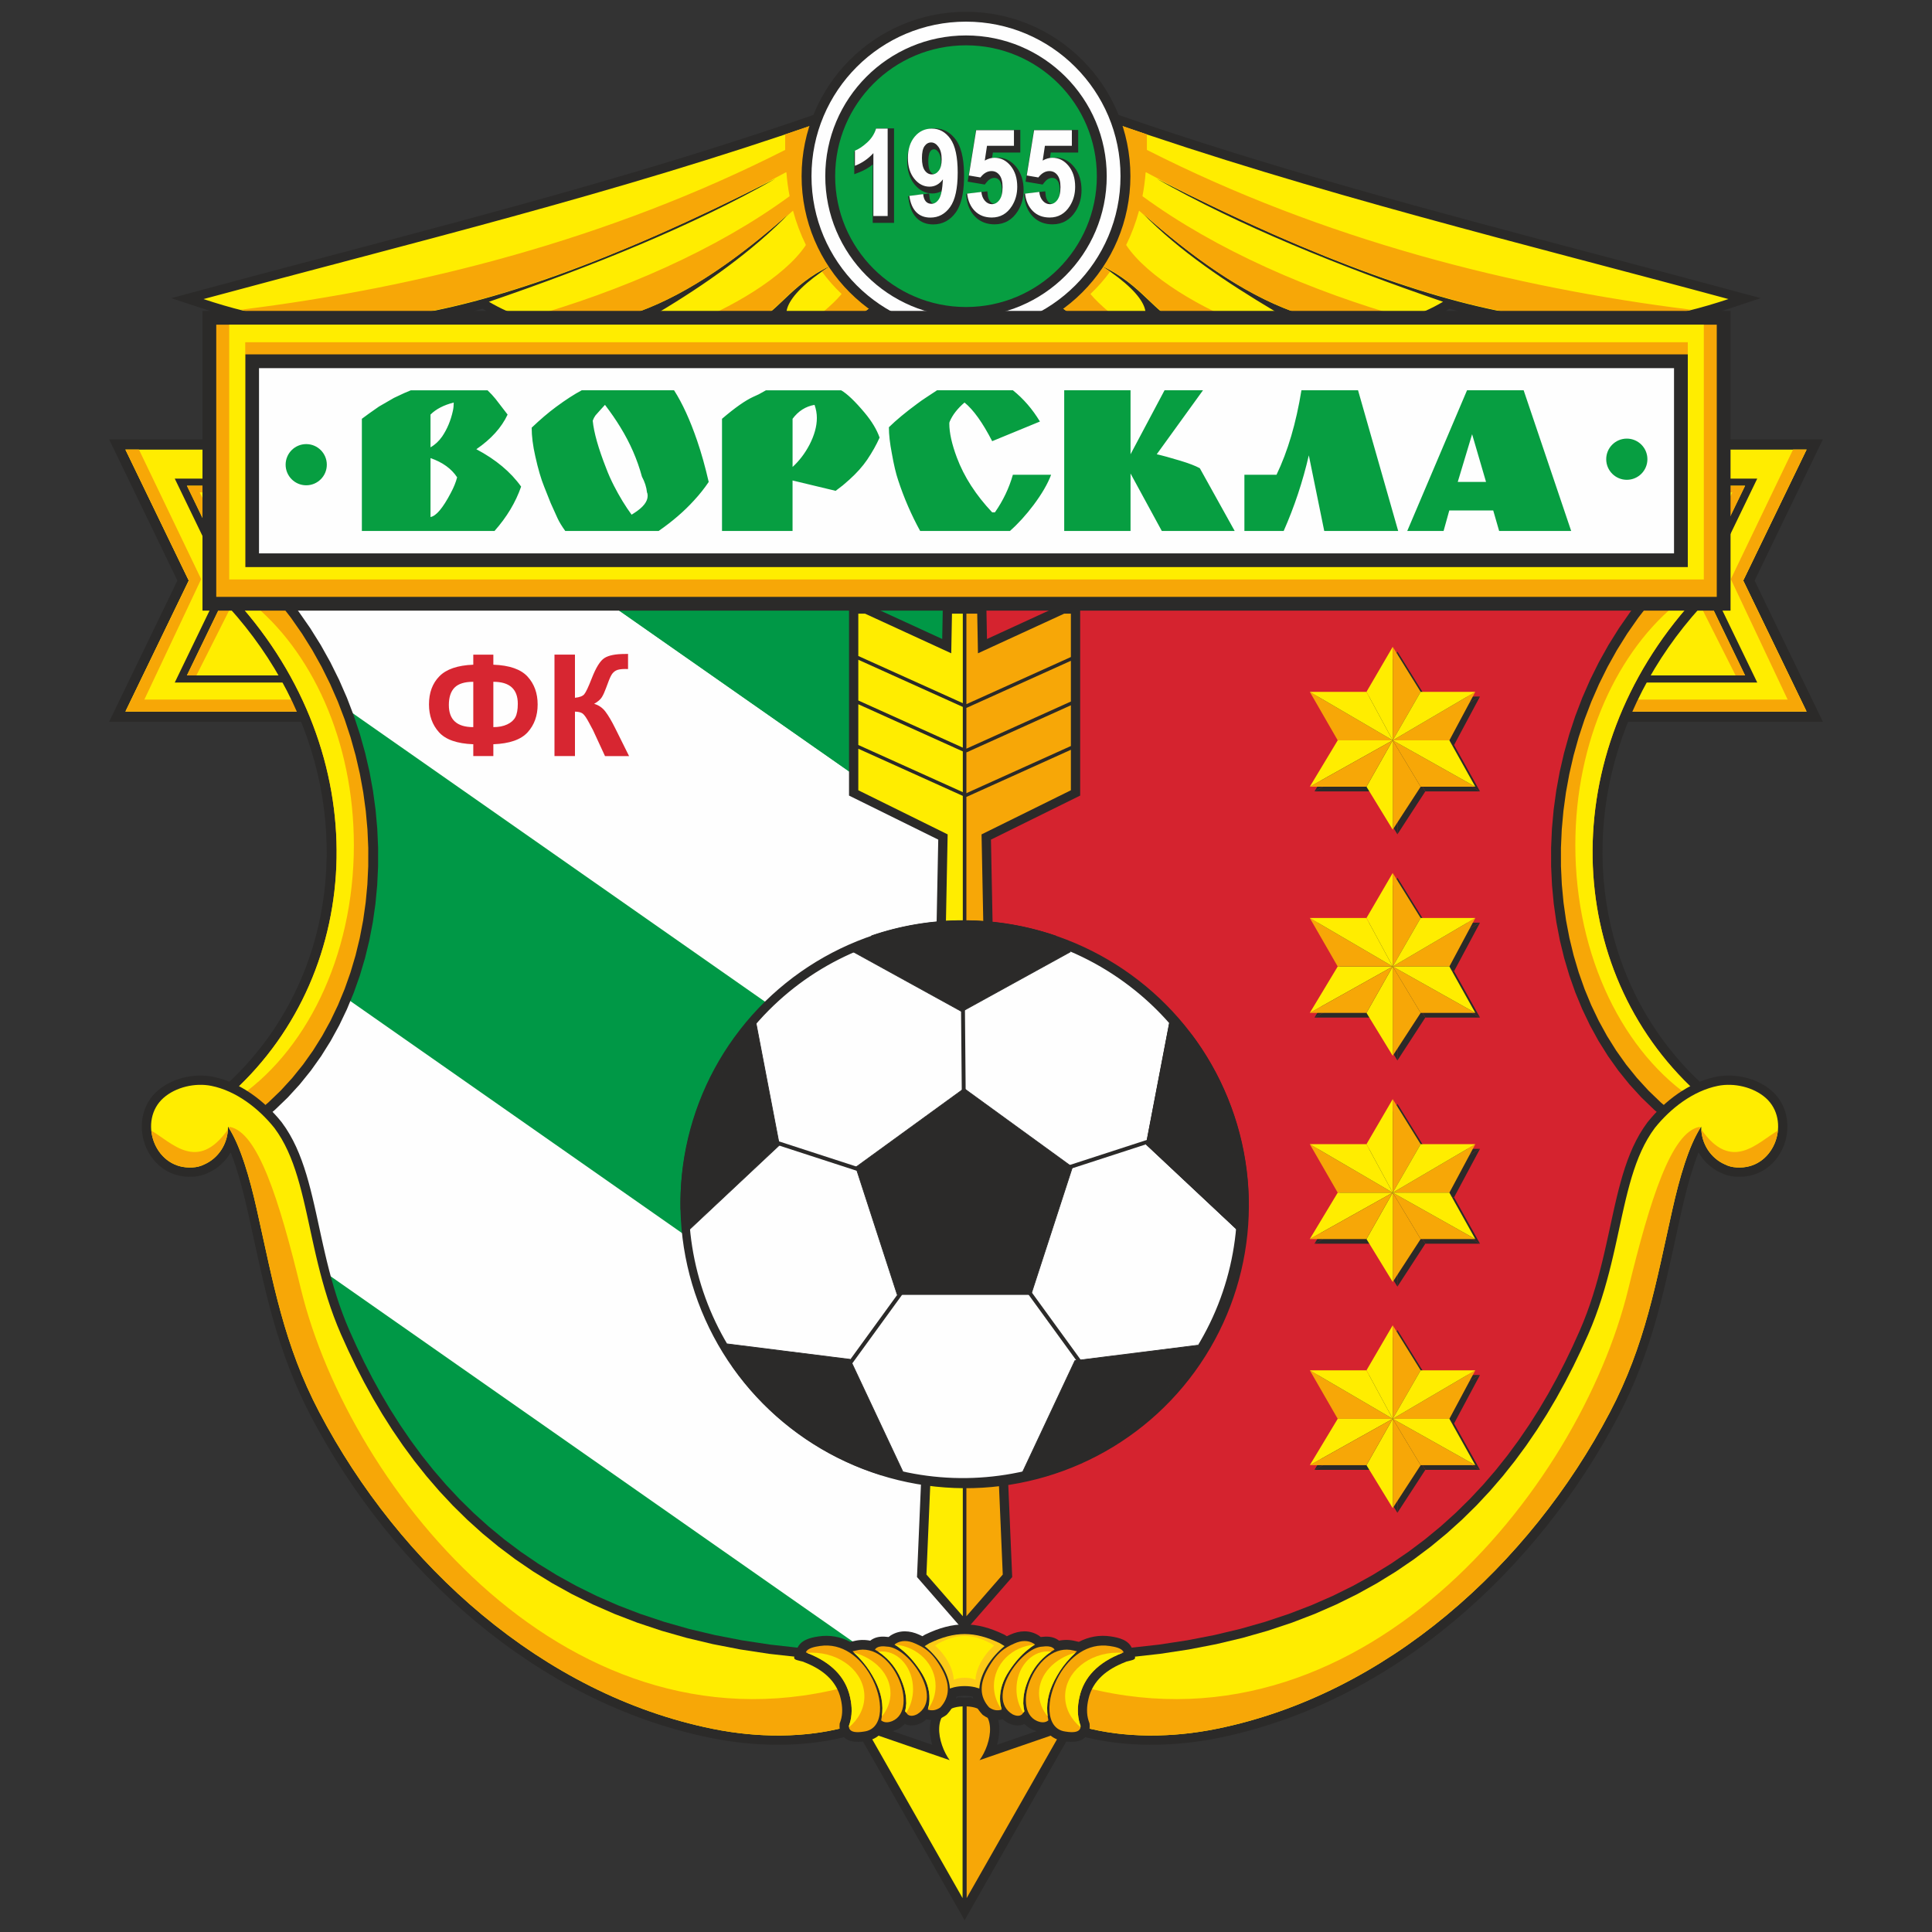 <?xml version="1.0" encoding="UTF-8" standalone="no"?>
<!-- Created with Inkscape (http://www.inkscape.org/) -->

<svg
   xmlns:dc="http://purl.org/dc/elements/1.1/"
   xmlns:cc="http://creativecommons.org/ns#"
   xmlns:rdf="http://www.w3.org/1999/02/22-rdf-syntax-ns#"
   xmlns:svg="http://www.w3.org/2000/svg"
   xmlns="http://www.w3.org/2000/svg"
   version="1.1"
   width="200mm"
   height="200mm"
   viewBox="0 0 200 200"
   id="svg2"
   xml:space="preserve"
   style="fill-rule:evenodd"><rect x="0" y="0" width="200" height="200" fill="#333333" stroke="none"/>
 <defs
   id="defs4">
  <style
   type="text/css"
   id="style6" />
    <clipPath
   id="id0">
     <path
   d="M 100.053,171.24 C 59.002,174.509 43.108,155.531 35.439,138 31.136,128.166 32.569,118.577 25.941,114.137 40.555,103.579 41.877,78.26 29.003,62.074 c 23.683,0 47.367,0 71.05,0 0,36.389 0,72.777 0,109.166 z"
   id="path9" />
    </clipPath>
 </defs>
 <g
   id="Layer_x0020_1">
  <g
   id="_21613808">
   <g
   id="g14">
    <g
   id="g16">
     <polygon
   points="182.668,57.969 188.705,45.483 163.225,45.483 163.225,74.719 188.705,74.719 181.637,60.101 "
   id="_275239672"
   style="fill:#2b2a29" />
     <path
   d="m 164.288,73.656 12.122,0 10.599,0 -5.3,-10.96 -1.255,-2.595 1.255,-2.595 5.3,-10.96 -10.599,0 -12.122,0 0,27.11 z m 5.1,-2.999 12.522,0 -3.273,-6.769 -1.831,-3.787 1.831,-3.787 3.273,-6.769 -12.522,0 0,21.112 z"
   id="_275239576"
   style="fill:#ffed00" />
     <polygon
   points="179.181,59.953 185.065,72.426 166.943,72.426 166.943,73.656 176.411,73.656 187.01,73.656 181.71,62.696 180.455,60.101 181.71,57.506 187.01,46.546 185.619,46.546 "
   id="_275239480"
   style="fill:#fcca17" />
     <polygon
   points="179.181,59.953 185.065,72.426 166.943,72.426 166.943,73.656 176.411,73.656 187.01,73.656 181.71,62.696 180.455,60.101 181.71,57.506 187.01,46.546 185.619,46.546 "
   id="_274001920"
   style="fill:#f7a707" />
     <polygon
   points="169.853,50.282 180.65,50.282 175.902,60.101 180.65,69.919 169.853,69.919 "
   id="_274001800"
   style="fill:#ffed00" />
     <polygon
   points="174.687,60.034 179.336,50.964 169.853,50.964 169.853,50.586 170.254,50.283 180.65,50.283 175.902,60.101 180.65,69.919 179.668,69.919 "
   id="_274001728"
   style="fill:#f7a707" />
    </g>
    <g
   id="g24">
     <polygon
   points="17.332,57.969 11.295,45.483 36.775,45.483 36.775,74.719 11.295,74.719 18.363,60.101 "
   id="_274001584"
   style="fill:#2b2a29" />
     <path
   d="m 35.712,73.656 -12.123,0 -10.599,0 5.299,-10.96 1.255,-2.595 -1.255,-2.595 -5.299,-10.96 10.599,0 12.123,0 0,27.11 z m -5.1,-2.999 -12.522,0 3.273,-6.769 1.831,-3.787 -1.831,-3.787 -3.273,-6.769 12.522,0 0,21.112 z"
   id="_274001488"
   style="fill:#ffed00" />
     <polygon
   points="20.819,59.953 14.935,72.426 33.057,72.426 33.057,73.656 23.589,73.656 12.99,73.656 18.29,62.696 19.545,60.101 18.29,57.506 12.99,46.546 14.381,46.546 "
   id="_274001392"
   style="fill:#fcca17" />
     <polygon
   points="20.819,59.953 14.935,72.426 33.057,72.426 33.057,73.656 23.589,73.656 12.99,73.656 18.29,62.696 19.545,60.101 18.29,57.506 12.99,46.546 14.381,46.546 "
   id="_274001296"
   style="fill:#f7a707" />
     <polygon
   points="30.147,50.282 19.35,50.282 24.098,60.101 19.35,69.919 30.147,69.919 "
   id="_274001176"
   style="fill:#ffed00" />
     <polygon
   points="25.313,60.034 20.664,50.964 30.147,50.964 30.147,50.586 29.746,50.283 19.35,50.283 24.098,60.101 19.35,69.919 20.332,69.919 "
   id="_274001152"
   style="fill:#f7a707" />
    </g>
   </g>
   <path
   d="m 96.502,180.62 c -0.019,-0.064 -0.036,-0.129 -0.053,-0.194 -0.603,-2.343 0.249,-4.325 2.656,-4.648 l 0,-0.079 0.752,0.028 0.749,-0.027 0,0.079 c 0.832,0.113 1.613,0.443 2.161,1.118 0.803,0.99 0.798,2.354 0.495,3.531 -0.017,0.064 -0.034,0.129 -0.053,0.193 l 8.679,-2.99 -12.032,21.151 -0.684,-1.202 -11.349,-19.95 8.679,2.99 z"
   id="_274000936"
   style="fill:#2b2a29" />
   <path
   d="m 99.644,176.645 c -3.454,0.126 -2.552,3.913 -1.336,5.566 l -8.441,-2.908 9.778,17.188 0,-19.846 z"
   id="_274000864"
   style="fill:#ffed00" />
   <path
   d="m 109.844,179.303 -8.441,2.908 c 1.217,-1.654 2.117,-5.438 -1.336,-5.566 l 0,19.846 9.778,-17.188 z"
   id="_274000792"
   style="fill:#f7a707" />
   <path
   d="M 100.053,171.24 C 59.002,174.509 43.108,155.531 35.439,138 31.136,128.166 32.569,118.577 25.941,114.137 40.555,103.579 41.877,78.26 29.003,62.074 c 23.683,0 47.367,0 71.05,0 0,36.389 0,72.777 0,109.166 z"
   id="_274000672"
   style="fill:#079e41" />
   <g
   clip-path="url(#id0)"
   id="g36">
    <g
   id="g38">
     <g
   id="g40">
      <rect
   width="39.702"
   height="196.678"
   x="0"
   y="0"
   transform="matrix(0.354,-0.506,0.506,0.354,11.308,86.166)"
   id="_21614072"
   style="fill:#009846" />
      <rect
   width="39.702"
   height="196.678"
   x="0"
   y="0"
   transform="matrix(-0.354,0.506,0.506,0.354,39.454,45.969)"
   id="_21614168"
   style="fill:#fefefe" />
      <rect
   width="39.702"
   height="196.678"
   x="0"
   y="0"
   transform="matrix(0.354,-0.506,0.506,0.354,39.454,45.969)"
   id="_21615032"
   style="fill:#009846" />
      <rect
   width="39.702"
   height="196.678"
   x="0"
   y="0"
   transform="matrix(0.354,-0.506,0.506,0.354,-16.838,126.363)"
   id="_21615128"
   style="fill:#009846" />
      <rect
   width="39.702"
   height="196.678"
   x="0"
   y="0"
   transform="matrix(-0.354,0.506,0.506,0.354,11.308,86.166)"
   id="_21614864"
   style="fill:#fefefe" />
     </g>
    </g>
   </g>
   <path
   d="M 100.053,171.24 C 59.002,174.509 43.108,155.531 35.439,138 31.136,128.166 32.569,118.577 25.941,114.137 40.555,103.579 41.877,78.26 29.003,62.074 c 23.683,0 47.367,0 71.05,0 0,36.389 0,72.777 0,109.166 z"
   id="path47"
   style="fill:none" />
   <path
   d="m 100.053,171.24 c 41.051,3.269 56.945,-15.709 64.614,-33.24 4.303,-9.834 2.869,-19.423 9.498,-23.863 -14.615,-10.557 -15.937,-35.877 -3.062,-52.063 -23.683,0 -47.367,0 -71.05,0 0,36.389 0,72.777 0,109.166 z"
   id="_274000576"
   style="fill:#d5232f" />
   <polygon
   points="109.947,62.575 111.819,62.575 111.819,82.358 102.583,86.917 103.489,132.968 104.783,163.256 99.855,168.902 94.928,163.256 96.222,132.968 97.127,86.917 87.891,82.358 87.891,62.575 89.763,62.575 97.538,66.149 97.605,62.575 102.105,62.575 102.172,66.149 "
   id="_274000504"
   style="fill:#2b2a29" />
   <path
   d="m 100.04,167.314 3.766,-4.317 -1.279,-29.948 -0.917,-46.673 9.248,-4.567 0,-4.192 -10.807,4.878 -0.011,-0.021 0,84.842 z m 10.818,-90.088 0,-4.216 -10.807,4.878 -0.011,-0.021 0,4.242 10.818,-4.882 z m 0,-4.606 0,-4.215 -10.807,4.877 -0.011,-0.021 0,4.242 10.818,-4.882 z m 0,-4.606 0,-4.488 -0.695,0 -8.925,4.104 -0.076,-4.104 -1.121,0 0,9.37 10.818,-4.882 z"
   id="_274000432"
   style="fill:#f7a707" />
   <path
   d="m 88.852,77.51 0,4.297 9.248,4.567 -0.917,46.673 -1.279,29.948 3.766,4.317 0,-84.921 -10.818,-4.882 z m 0,-4.606 0,4.216 10.818,4.882 0,-4.216 -10.818,-4.882 z m 0,-4.606 0,4.216 10.818,4.882 0,-4.216 -10.818,-4.882 z m 0.695,-4.773 -0.695,0 0,4.383 10.818,4.882 0,-9.265 -1.121,0 -0.077,4.104 -8.925,-4.104 z"
   id="_274000360"
   style="fill:#ffed00" />
   <path
   d="m 23.43,112.281 c 3.599,-3.3 6.366,-7.357 8.138,-11.905 2.338,-6.002 2.83,-12.635 1.597,-18.945 -1.361,-6.969 -4.725,-13.316 -9.476,-18.567 l -1.546,-1.709 7.103,0 1.69,2.18 1.181,1.696 1.089,1.743 0.996,1.786 0.904,1.824 0.812,1.857 0.721,1.886 0.629,1.91 0.538,1.93 0.448,1.945 0.357,1.955 0.267,1.96 0.177,1.962 0.087,1.959 -0.003,1.951 -0.092,1.938 -0.181,1.921 -0.27,1.9 -0.359,1.874 -0.448,1.843 -0.536,1.808 -0.625,1.768 -0.713,1.723 -0.801,1.674 -0.889,1.62 -0.978,1.561 -1.065,1.498 -1.153,1.429 -1.24,1.356 -1.328,1.278 -1.414,1.195 -1.014,0.747 -0.584,-0.348 c -1.293,-0.772 -2.504,-1.904 -2.347,-3.542 l 0.037,-0.391 0.29,-0.266 z"
   id="_274000264"
   style="fill:#2b2a29" />
   <path
   d="m 25.975,115.602 c -1.177,-0.703 -1.954,-1.515 -1.853,-2.567 13.767,-12.626 14.716,-34.951 0.327,-50.857 l 4.297,0 1.367,1.763 1.152,1.653 1.062,1.7 0.972,1.742 0.882,1.78 0.793,1.812 0.704,1.841 0.615,1.865 0.526,1.884 0.437,1.899 0.349,1.909 0.261,1.915 0.173,1.916 0.085,1.912 -0.003,1.904 -0.09,1.891 -0.177,1.874 -0.263,1.851 -0.35,1.825 -0.436,1.794 -0.521,1.758 -0.607,1.718 -0.692,1.673 -0.777,1.623 -0.862,1.569 -0.946,1.511 -1.03,1.448 -1.114,1.38 -1.197,1.308 -1.28,1.232 -1.363,1.151 -0.439,0.324 z"
   id="_274000168"
   style="fill:#f7a707" />
   <path
   d="m 25.756,62.178 c 6.508,5.105 10.876,14.53 10.876,25.312 0,11.599 -5.055,21.627 -12.391,26.396 -0.008,-0.02 -0.016,-0.04 -0.023,-0.06 l -4e-4,-0.001 -4e-4,-0.001 -0.004,-0.013 -0.004,-0.013 -0.004,-0.013 -0.002,-0.005 -0.003,-0.008 -0.004,-0.013 -0.004,-0.013 -0.003,-0.011 -7e-4,-0.002 -0.011,-0.039 -0.001,-0.004 -0.012,-0.045 -6e-4,-0.002 c -0.011,-0.043 -0.019,-0.086 -0.027,-0.13 l -2e-4,-0.001 -6e-4,-0.003 -2e-4,-0.001 -0.007,-0.045 -5e-4,-0.004 -0.003,-0.027 -0.002,-0.013 -3e-4,-0.003 -10e-4,-0.011 -0.001,-0.013 -0.001,-0.013 -9e-4,-0.009 -4e-4,-0.004 -9e-4,-0.014 -0.002,-0.024 -2e-4,-0.003 -2e-4,-0.002 -10e-5,-0.003 -0.002,-0.044 -2e-4,-0.005 -8e-4,-0.041 0,-0.001 0,-0.013 2e-4,-0.025 10e-5,-0.003 0,-0.008 10e-5,-0.006 0.001,-0.041 10e-5,-10e-4 0,-6e-4 10e-5,-0.002 0.003,-0.047 5e-4,-0.007 0.003,-0.042 c 13.767,-12.626 14.716,-34.951 0.327,-50.858 l 1.308,0 z"
   id="_274000072"
   style="fill:#ffed00" />
   <path
   d="m 23.877,119.295 c -0.523,0.922 -1.318,1.664 -2.297,2.104 -0.5,0.25 -1.046,0.391 -1.605,0.413 -0.057,0.002 -0.115,0.003 -0.172,0.004 -0.062,0.002 -0.124,0.004 -0.186,0.004 -1.401,0 -2.673,-0.575 -3.599,-1.626 -1.813,-2.058 -1.846,-5.381 0.259,-7.25 1.506,-1.337 3.826,-1.871 5.785,-1.477 2.807,0.565 5.33,2.5 7.091,4.7 l 0.018,0.023 0.422,0.6 0.387,0.624 0.354,0.646 0.325,0.667 0.299,0.692 0.273,0.705 0.252,0.723 0.234,0.74 0.219,0.76 0.205,0.77 0.194,0.782 0.188,0.798 0.183,0.81 0.18,0.823 0.181,0.834 0.184,0.844 0.189,0.853 0.197,0.862 0.207,0.87 0.221,0.879 0.235,0.883 0.254,0.888 0.274,0.893 0.296,0.897 0.322,0.9 0.349,0.902 0.38,0.905 0.737,1.632 0.787,1.636 0.841,1.635 0.897,1.63 0.957,1.62 1.02,1.606 1.085,1.588 1.153,1.566 1.225,1.539 1.304,1.512 1.378,1.473 1.459,1.435 1.543,1.391 1.63,1.344 1.72,1.293 1.814,1.237 1.911,1.177 2.011,1.113 2.114,1.045 2.221,0.972 2.331,0.895 2.444,0.814 2.561,0.728 2.681,0.638 2.804,0.544 2.925,0.445 3.06,0.342 3.193,0.235 3.329,0.122 3.468,0.006 3.61,-0.115 3.112,-0.2 -0.975,1.582 c -0.808,1.312 -1.811,2.493 -2.97,3.509 -5.806,5.096 -14.738,5.651 -21.997,4.177 -18.001,-3.655 -32.98,-17.311 -41.355,-33.264 -1.718,-3.274 -3.011,-6.732 -4.002,-10.29 -1.001,-3.591 -1.727,-7.249 -2.541,-10.885 -0.36,-1.607 -0.759,-3.208 -1.278,-4.773 -0.156,-0.47 -0.321,-0.938 -0.504,-1.399 z"
   id="_273999976"
   style="fill:#2b2a29" />
   <path
   d="m 97.706,171.715 c -4.491,7.29 -14.584,9.151 -23.957,7.248 -17.563,-3.566 -32.368,-16.907 -40.695,-32.768 -3.67,-6.99 -4.76,-13.359 -6.457,-20.938 -0.761,-3.399 -1.715,-6.697 -2.997,-8.634 3e-4,0.022 8e-4,0.045 8e-4,0.067 0,1.726 -1.003,3.208 -2.433,3.84 -0.368,0.187 -0.783,0.303 -1.231,0.321 -0.052,0.002 -0.104,0.003 -0.156,0.003 -0.054,0.002 -0.109,0.004 -0.163,0.004 -3.701,0 -5.3,-4.888 -2.701,-7.196 1.279,-1.135 3.293,-1.589 4.957,-1.254 2.567,0.517 4.904,2.327 6.529,4.357 l 0.389,0.553 0.359,0.578 0.331,0.603 0.305,0.627 0.282,0.65 0.261,0.673 0.242,0.694 0.226,0.715 0.212,0.735 0.201,0.754 0.192,0.772 0.185,0.788 0.181,0.804 0.18,0.82 0.181,0.834 0.184,0.847 0.19,0.859 0.199,0.87 0.21,0.881 0.224,0.89 0.24,0.898 0.259,0.906 0.28,0.913 0.304,0.918 0.33,0.923 0.359,0.927 0.39,0.929 0.747,1.654 0.798,1.658 0.853,1.659 0.911,1.655 0.973,1.646 1.037,1.633 1.104,1.616 1.175,1.594 1.248,1.568 1.325,1.538 1.405,1.503 1.488,1.463 1.574,1.42 1.663,1.371 1.755,1.319 1.851,1.262 1.949,1.2 2.05,1.135 2.154,1.064 2.262,0.99 2.372,0.911 2.485,0.827 2.602,0.74 2.721,0.648 2.843,0.551 2.969,0.451 3.097,0.346 3.228,0.237 3.363,0.123 3.501,0.006 3.641,-0.116 1.269,-0.081 z"
   id="_273999880"
   style="fill:#ffed00" />
   <path
   d="m 15.661,117.042 c 2.12,1.219 4.778,4.373 7.933,-0.121 -0.085,1.626 -1.061,3.004 -2.426,3.609 -0.368,0.187 -0.783,0.303 -1.231,0.321 -0.052,0.002 -0.104,0.003 -0.156,0.003 -0.054,0.002 -0.109,0.004 -0.163,0.004 -2.279,0 -3.76,-1.853 -3.956,-3.816 z m 8.035,-0.269 c 0.027,-0.04 0.054,-0.077 0.081,-0.118 2.915,0.528 5.112,7.484 7.368,16.762 5.072,20.861 27.999,49.419 57.407,40.947 0.301,1.263 0.603,2.539 0.904,3.822 -4.669,1.721 -10.308,1.875 -15.709,0.778 -17.562,-3.566 -32.368,-16.907 -40.695,-32.768 -3.67,-6.99 -4.76,-13.359 -6.456,-20.938 -0.742,-3.313 -1.667,-6.53 -2.9,-8.484 z"
   id="_273999784"
   style="fill:#f7a707" />
   <path
   d="m 176.28,112.281 c -3.599,-3.3 -6.366,-7.357 -8.138,-11.905 -2.339,-6.002 -2.83,-12.635 -1.597,-18.945 1.361,-6.969 4.725,-13.316 9.476,-18.567 l 1.546,-1.709 -7.102,0 -1.69,2.18 -1.181,1.696 -1.089,1.743 -0.996,1.786 -0.904,1.824 -0.812,1.857 -0.721,1.886 -0.629,1.91 -0.538,1.93 -0.448,1.945 -0.357,1.955 -0.267,1.96 -0.177,1.962 -0.087,1.959 0.002,1.951 0.092,1.938 0.181,1.921 0.27,1.9 0.359,1.874 0.448,1.843 0.536,1.808 0.625,1.768 0.713,1.723 0.801,1.674 0.889,1.62 0.978,1.561 1.065,1.498 1.153,1.429 1.24,1.356 1.328,1.278 1.414,1.195 1.014,0.747 0.584,-0.348 c 1.293,-0.772 2.504,-1.904 2.348,-3.542 l -0.037,-0.391 -0.29,-0.266 z"
   id="_273999688"
   style="fill:#2b2a29" />
   <path
   d="m 173.736,115.602 c 1.177,-0.703 1.954,-1.515 1.853,-2.567 -13.767,-12.626 -14.716,-34.951 -0.327,-50.857 l -4.297,0 -1.367,1.763 -1.152,1.653 -1.062,1.7 -0.972,1.742 -0.882,1.78 -0.793,1.812 -0.704,1.841 -0.615,1.865 -0.526,1.884 -0.437,1.899 -0.349,1.909 -0.261,1.915 -0.173,1.916 -0.085,1.912 0.002,1.904 0.09,1.891 0.176,1.874 0.263,1.851 0.35,1.825 0.436,1.794 0.522,1.758 0.607,1.718 0.692,1.673 0.777,1.623 0.862,1.569 0.946,1.511 1.03,1.448 1.114,1.38 1.197,1.308 1.28,1.232 1.363,1.151 0.439,0.324 z"
   id="_273999592"
   style="fill:#f7a707" />
   <path
   d="m 173.954,62.178 c -6.508,5.105 -10.876,14.53 -10.876,25.312 0,11.599 5.055,21.627 12.391,26.396 0.008,-0.02 0.016,-0.04 0.023,-0.06 l 5e-4,-0.001 4e-4,-0.001 0.005,-0.013 0.004,-0.013 0.004,-0.013 0.001,-0.005 0.002,-0.008 0.004,-0.013 0.004,-0.013 0.003,-0.011 6e-4,-0.002 0.011,-0.039 0.001,-0.004 0.012,-0.045 7e-4,-0.002 c 0.011,-0.043 0.019,-0.086 0.027,-0.13 l 2e-4,-0.001 6e-4,-0.003 2e-4,-0.001 0.007,-0.045 5e-4,-0.004 0.003,-0.027 0.002,-0.013 3e-4,-0.003 0.001,-0.011 0.001,-0.013 0.001,-0.013 0.001,-0.009 4e-4,-0.004 9e-4,-0.014 0.002,-0.024 2e-4,-0.003 2e-4,-0.002 1e-4,-0.003 0.002,-0.044 2e-4,-0.005 8e-4,-0.041 0,-0.001 0,-0.013 -2e-4,-0.025 -1e-4,-0.003 0,-0.008 -1e-4,-0.006 -0.001,-0.041 -1e-4,-10e-4 0,-6e-4 -10e-5,-0.002 -0.003,-0.047 -5e-4,-0.007 -0.003,-0.042 c -13.767,-12.626 -14.716,-34.951 -0.327,-50.858 l -1.308,0 z"
   id="_273999496"
   style="fill:#ffed00" />
   <path
   d="m 175.833,119.295 c 0.523,0.922 1.318,1.664 2.297,2.104 0.5,0.25 1.046,0.391 1.605,0.413 0.058,0.002 0.115,0.003 0.172,0.004 0.062,0.002 0.124,0.004 0.186,0.004 1.401,0 2.673,-0.575 3.599,-1.626 1.813,-2.058 1.846,-5.381 -0.259,-7.25 -1.506,-1.337 -3.826,-1.871 -5.785,-1.477 -2.807,0.565 -5.329,2.5 -7.091,4.7 l -0.018,0.023 -0.422,0.6 -0.387,0.624 -0.354,0.646 -0.325,0.667 -0.299,0.692 -0.273,0.705 -0.252,0.723 -0.234,0.74 -0.219,0.76 -0.205,0.77 -0.194,0.782 -0.188,0.798 -0.182,0.81 -0.18,0.823 -0.181,0.834 -0.184,0.844 -0.189,0.853 -0.197,0.862 -0.207,0.87 -0.221,0.879 -0.235,0.883 -0.254,0.888 -0.274,0.893 -0.296,0.897 -0.322,0.9 -0.349,0.902 -0.38,0.905 -0.737,1.632 -0.787,1.636 -0.841,1.635 -0.897,1.63 -0.957,1.62 -1.02,1.606 -1.085,1.588 -1.153,1.566 -1.225,1.539 -1.304,1.512 -1.378,1.473 -1.459,1.435 -1.543,1.391 -1.63,1.344 -1.72,1.293 -1.814,1.237 -1.911,1.177 -2.011,1.113 -2.114,1.045 -2.221,0.972 -2.331,0.895 -2.444,0.814 -2.561,0.728 -2.681,0.638 -2.804,0.544 -2.925,0.445 -3.06,0.342 -3.193,0.235 -3.329,0.122 -3.468,0.006 -3.61,-0.115 -3.112,-0.2 0.975,1.582 c 0.808,1.312 1.811,2.493 2.97,3.509 5.806,5.096 14.738,5.651 21.997,4.177 18.001,-3.655 32.98,-17.311 41.355,-33.264 1.718,-3.274 3.011,-6.732 4.002,-10.29 1.001,-3.591 1.727,-7.249 2.541,-10.885 0.36,-1.607 0.759,-3.208 1.277,-4.773 0.156,-0.47 0.321,-0.938 0.504,-1.399 z"
   id="_273999400"
   style="fill:#2b2a29" />
   <path
   d="m 102.004,171.715 c 4.491,7.29 14.584,9.151 23.957,7.248 17.563,-3.566 32.368,-16.907 40.695,-32.768 3.67,-6.99 4.76,-13.359 6.457,-20.938 0.761,-3.399 1.715,-6.697 2.997,-8.634 -3e-4,0.022 -8e-4,0.045 -8e-4,0.067 0,1.726 1.003,3.208 2.433,3.84 0.368,0.187 0.783,0.303 1.231,0.321 0.052,0.002 0.104,0.003 0.156,0.003 0.054,0.002 0.109,0.004 0.163,0.004 3.701,0 5.3,-4.888 2.701,-7.196 -1.279,-1.135 -3.293,-1.589 -4.957,-1.254 -2.567,0.517 -4.904,2.327 -6.529,4.357 l -0.389,0.553 -0.358,0.578 -0.331,0.603 -0.305,0.627 -0.282,0.65 -0.261,0.673 -0.242,0.694 -0.226,0.715 -0.212,0.735 -0.201,0.754 -0.192,0.772 -0.185,0.788 -0.181,0.804 -0.18,0.82 -0.181,0.834 -0.184,0.847 -0.19,0.859 -0.199,0.87 -0.21,0.881 -0.224,0.89 -0.24,0.898 -0.258,0.906 -0.28,0.913 -0.304,0.918 -0.33,0.923 -0.359,0.927 -0.39,0.929 -0.747,1.654 -0.798,1.658 -0.853,1.659 -0.911,1.655 -0.973,1.646 -1.037,1.633 -1.104,1.616 -1.175,1.594 -1.248,1.568 -1.325,1.538 -1.405,1.503 -1.488,1.463 -1.574,1.42 -1.663,1.371 -1.755,1.319 -1.851,1.262 -1.949,1.2 -2.05,1.135 -2.154,1.064 -2.262,0.99 -2.372,0.911 -2.485,0.827 -2.601,0.74 -2.721,0.648 -2.843,0.551 -2.969,0.451 -3.097,0.346 -3.228,0.237 -3.363,0.123 -3.501,0.006 -3.641,-0.116 -1.268,-0.081 z"
   id="_273999304"
   style="fill:#ffed00" />
   <path
   d="m 184.049,117.042 c -2.12,1.219 -4.778,4.373 -7.933,-0.121 0.085,1.626 1.061,3.004 2.426,3.609 0.368,0.187 0.783,0.303 1.231,0.321 0.052,0.002 0.104,0.003 0.156,0.003 0.054,0.002 0.109,0.004 0.163,0.004 2.279,0 3.76,-1.853 3.956,-3.816 z m -8.035,-0.269 c -0.027,-0.04 -0.054,-0.077 -0.081,-0.118 -2.915,0.528 -5.112,7.484 -7.368,16.762 -5.072,20.861 -27.999,49.419 -57.407,40.947 -0.301,1.263 -0.603,2.539 -0.904,3.822 4.669,1.721 10.308,1.875 15.709,0.778 17.562,-3.566 32.368,-16.907 40.695,-32.768 3.67,-6.99 4.76,-13.359 6.457,-20.938 0.742,-3.313 1.667,-6.53 2.9,-8.484 z"
   id="_273999208"
   style="fill:#f7a707" />
   <path
   d="m 91.121,32.21 c -1.544,1.386 -3.517,2.384 -5.56,2.741 -1.589,0.278 -4,0.225 -4.859,-1.418 -0.1,-0.191 -0.17,-0.391 -0.211,-0.598 -0.42,0.355 -0.86,0.685 -1.335,0.963 -0.342,0.2 -0.7,0.371 -1.071,0.507 -3.555,1.301 -7.384,0.862 -10.577,-1.16 l -0.469,-0.297 c -2.775,1.076 -5.736,1.725 -8.723,1.596 -2.93,-0.127 -5.671,-0.988 -8.191,-2.479 l -0.173,-0.103 c -2.677,0.728 -5.392,1.328 -8.137,1.738 -3.937,0.587 -7.926,0.759 -11.886,0.297 -3.13,-0.365 -6.171,-1.137 -9.158,-2.126 L 17.733,30.866 20.82,30.031 C 25.502,28.763 30.191,27.525 34.881,26.287 51.627,21.864 68.391,17.415 84.756,11.709 l 0.608,-0.212 0.427,0.482 c 0.775,0.873 1.55,1.747 2.324,2.62 l 0.302,0.341 -0.073,0.45 c -0.487,3.017 -0.327,6.208 1.097,8.965 1.137,2.202 2.954,3.874 5.202,4.904 1.673,0.766 3.518,1.144 5.356,1.144 1.837,0 3.682,-0.378 5.355,-1.144 2.248,-1.029 4.065,-2.701 5.203,-4.903 1.424,-2.757 1.584,-5.948 1.097,-8.965 l -0.073,-0.45 0.302,-0.341 c 0.775,-0.873 1.549,-1.747 2.324,-2.62 l 0.427,-0.482 0.608,0.212 c 16.365,5.706 33.129,10.155 49.875,14.577 4.689,1.238 9.379,2.477 14.061,3.744 l 3.087,0.836 -3.036,1.005 c -2.987,0.989 -6.028,1.76 -9.158,2.126 -3.96,0.462 -7.949,0.29 -11.886,-0.297 -2.745,-0.409 -5.46,-1.009 -8.137,-1.738 l -0.173,0.103 c -2.52,1.491 -5.261,2.352 -8.191,2.479 -3.062,0.132 -6.096,-0.553 -8.931,-1.677 l -0.262,0.166 c -3.133,1.984 -7.048,2.665 -10.577,1.373 -0.372,-0.136 -0.73,-0.308 -1.071,-0.507 -0.475,-0.278 -0.915,-0.608 -1.335,-0.963 -0.042,0.207 -0.112,0.407 -0.211,0.598 -0.858,1.643 -3.27,1.696 -4.859,1.418 -2.043,-0.357 -4.016,-1.355 -5.56,-2.741 -5.173,3.516 -12.586,3.516 -17.759,0 z"
   id="_273999112"
   style="fill:#2b2a29" />
   <path
   d="m 21.071,30.959 c 21.334,-5.776 42.667,-10.903 64.001,-18.342 0.775,0.874 1.549,1.747 2.324,2.62 -3.472,21.503 28.679,21.503 25.207,0 0.775,-0.873 1.549,-1.747 2.324,-2.62 21.334,7.439 42.667,12.566 64.001,18.342 -10.992,3.637 -24.215,5.285 -59.175,-12.446 8.549,4.86 18.859,9.03 29.633,12.725 -10.071,5.957 -20.992,-0.197 -31.063,-9.122 3.774,3.876 8.609,7.103 13.654,10.105 -3.102,1.965 -6.63,2.418 -9.732,1.282 -2.737,-1.002 -3.985,-4.004 -8.213,-5.983 10.506,6.765 0.291,9.047 -5.065,3.439 -5.06,3.903 -12.877,3.903 -17.937,0 -5.356,5.608 -15.572,3.326 -5.065,-3.439 -4.227,1.979 -5.475,4.981 -8.213,5.983 -3.103,1.136 -6.63,0.895 -9.732,-1.069 5.046,-3.002 9.88,-6.441 13.654,-10.317 -10.071,8.925 -20.992,15.08 -31.063,9.122 10.774,-3.695 21.084,-7.865 29.633,-12.725 -34.959,17.732 -48.182,16.084 -59.175,12.446 z"
   id="_273999016"
   style="fill:#ffed00" />
   <path
   d="m 81.281,13.915 3e-4,1.603 C 63.022,24.782 43.461,29.765 24.922,32.063 c 6.798,1.715 15.084,2.102 28.634,-2.203 4.852,-1.567 9.778,-3.46 14.655,-5.614 4.543,-2.007 8.788,-4.064 13.16,-6.417 l 0.042,0.042 c 0.064,0.83 0.173,1.644 0.327,2.437 -7.616,5.582 -17.475,9.849 -27.238,12.606 1.002,0.295 1.994,0.493 2.975,0.605 8.048,0.782 16.379,-4.475 24.198,-11.405 -0.138,0.141 -0.277,0.282 -0.417,0.422 0.281,-0.245 0.559,-0.488 0.832,-0.729 0.34,1.251 0.79,2.442 1.337,3.556 -2.196,3.34 -8.046,6.714 -12.536,8.346 2.301,0.678 4.686,0.559 6.862,-0.238 2.515,-0.921 3.773,-3.53 7.24,-5.482 l 0.015,0.021 c 0.302,-0.17 0.62,-0.334 0.958,-0.492 -0.313,0.202 -0.607,0.399 -0.884,0.593 0.619,0.848 1.304,1.625 2.044,2.321 -0.974,1.181 -2.707,2.525 -4.013,3.571 1.231,0.112 2.81,-0.031 4.391,-0.629 1.234,-0.518 2.475,-1.314 3.527,-2.417 0.797,0.615 1.662,1.132 2.575,1.553 L 94.505,30.244 C 90.843,28.663 87.916,25.404 87.271,20.468 87.252,20.328 87.235,20.187 87.22,20.044 87.21,19.947 87.201,19.849 87.192,19.75 87.174,19.532 87.16,19.311 87.15,19.087 l -0.005,-0.139 c -0.009,-0.267 -0.012,-0.538 -0.009,-0.814 l 2e-4,-0.025 c 0.013,-0.912 0.096,-1.871 0.257,-2.877 l -2.32,-2.616 c -1.264,0.441 -2.527,0.873 -3.791,1.298 z"
   id="_273998920"
   style="fill:#f7a707" />
   <path
   d="m 118.726,13.915 -2e-4,1.603 c 18.26,9.265 37.821,14.248 56.359,16.546 -6.798,1.715 -15.084,2.102 -28.634,-2.203 -4.852,-1.567 -9.778,-3.46 -14.655,-5.614 -4.543,-2.007 -8.788,-4.064 -13.16,-6.417 l -0.042,0.042 c -0.064,0.83 -0.173,1.644 -0.327,2.437 7.616,5.582 17.475,9.849 27.238,12.606 -1.002,0.295 -1.994,0.493 -2.975,0.605 -8.048,0.782 -16.379,-4.475 -24.198,-11.405 0.138,0.141 0.277,0.282 0.417,0.422 -0.281,-0.245 -0.559,-0.488 -0.832,-0.729 -0.34,1.251 -0.79,2.442 -1.337,3.556 2.196,3.34 8.046,6.714 12.536,8.346 -2.301,0.678 -4.686,0.559 -6.862,-0.238 -2.515,-0.921 -3.773,-3.53 -7.24,-5.482 l -0.015,0.021 c -0.302,-0.17 -0.62,-0.334 -0.958,-0.492 0.313,0.202 0.607,0.399 0.884,0.593 -0.619,0.848 -1.304,1.625 -2.044,2.321 0.974,1.181 2.707,2.525 4.012,3.571 -1.231,0.112 -2.81,-0.031 -4.391,-0.629 -1.234,-0.518 -2.475,-1.314 -3.527,-2.417 -0.797,0.615 -1.662,1.132 -2.575,1.553 l -0.899,-2.268 c 3.662,-1.581 6.589,-4.84 7.234,-9.776 0.019,-0.14 0.036,-0.281 0.051,-0.424 0.01,-0.097 0.019,-0.196 0.028,-0.294 0.018,-0.218 0.033,-0.438 0.043,-0.662 l 0.005,-0.139 c 0.009,-0.267 0.012,-0.538 0.009,-0.814 l -2e-4,-0.025 c -0.013,-0.912 -0.096,-1.871 -0.257,-2.877 l 2.32,-2.616 c 1.264,0.441 2.527,0.873 3.791,1.298 z"
   id="_273998824"
   style="fill:#f7a707" />
   <ellipse
   cx="100"
   cy="18.237"
   rx="14.568"
   ry="14.568"
   id="_273998728"
   style="fill:none" />
   <ellipse
   cx="100"
   cy="18.237"
   rx="14.211"
   ry="14.211"
   id="_273998632"
   style="fill:#079e41" />
   <path
   d="m 100,1.219 c 9.397,0 17.018,7.621 17.018,17.018 0,9.397 -7.621,17.018 -17.018,17.018 -9.397,0 -17.018,-7.621 -17.018,-17.018 C 82.982,8.84 90.603,1.219 100,1.219 z m 0,3.473 c -7.48,0 -13.545,6.065 -13.545,13.545 0,7.48 6.065,13.545 13.545,13.545 7.48,0 13.545,-6.065 13.545,-13.545 C 113.545,10.757 107.48,4.692 100,4.692 z"
   id="_273998536"
   style="fill:#2b2a29" />
   <path
   d="m 100,2.241 c 8.832,0 15.995,7.163 15.995,15.995 0,8.833 -7.163,15.995 -15.995,15.995 -8.832,0 -15.995,-7.163 -15.995,-15.995 0,-8.832 7.163,-15.995 15.995,-15.995 z m 0,1.428 c 8.044,0 14.568,6.524 14.568,14.568 0,8.044 -6.524,14.568 -14.568,14.568 -8.044,0 -14.568,-6.524 -14.568,-14.568 0,-8.044 6.524,-14.568 14.568,-14.568 z"
   id="_273998440"
   style="fill:#fefefe" />
   <polygon
   points="174.42,36.993 174.42,58.404 25.686,58.404 25.686,36.993 "
   id="_273998344"
   style="fill:#fefefe" />
   <g
   id="g74">
    <path
   d="m 20.962,32.184 158.183,0 0,31.028 -158.183,0 0,-31.028 z m 5.85,5.927 0,19.175 146.483,0 0,-19.175 -146.483,0 z"
   id="_273998272"
   style="fill:#2b2a29" />
   </g>
   <path
   d="m 21.62,32.843 156.866,0 0,29.711 -156.866,0 0,-29.711 z m 4.533,4.609 0,20.492 147.8,0 0,-20.492 -147.8,0 z"
   id="_273998032"
   style="fill:#2b2a29" />
   <path
   d="m 22.387,33.61 155.332,0 0,28.177 -155.332,0 0,-28.177 z m 2.999,3.075 149.334,0 0,22.026 -149.334,0 0,-22.026 z"
   id="_282316624"
   style="fill:#f7a707" />
   <polygon
   points="147.549,81.925 153.209,81.925 144.659,77.123 "
   id="_282316552"
   style="fill:#2b2a29" />
   <polygon
   points="144.659,77.123 144.659,86.369 147.549,81.925 "
   id="_282316480"
   style="fill:#2b2a29" />
   <polygon
   points="150.525,77.123 153.209,72.104 144.659,77.123 "
   id="_282316408"
   style="fill:#2b2a29" />
   <polygon
   points="144.659,77.123 153.209,81.925 150.525,77.123 "
   id="_282316336"
   style="fill:#2b2a29" />
   <polygon
   points="138.964,77.123 136.074,81.925 144.659,77.123 "
   id="_282316264"
   style="fill:#2b2a29" />
   <polygon
   points="144.659,77.123 136.074,72.104 138.964,77.123 "
   id="_282316192"
   style="fill:#2b2a29" />
   <polygon
   points="141.94,81.925 144.659,86.369 144.659,77.123 "
   id="_282316120"
   style="fill:#2b2a29" />
   <polygon
   points="144.659,77.123 136.074,81.925 141.94,81.925 "
   id="_282316048"
   style="fill:#2b2a29" />
   <polygon
   points="141.94,72.104 136.074,72.104 144.659,77.123 "
   id="_282315976"
   style="fill:#2b2a29" />
   <polygon
   points="144.659,77.123 144.659,67.442 141.94,72.104 "
   id="_282315904"
   style="fill:#2b2a29" />
   <polygon
   points="147.549,72.104 144.659,67.442 144.659,77.123 "
   id="_282315832"
   style="fill:#2b2a29" />
   <polygon
   points="144.659,77.123 153.209,72.104 147.549,72.104 "
   id="_282315760"
   style="fill:#2b2a29" />
   <polygon
   points="147.065,81.441 152.725,81.441 144.175,76.639 "
   id="_282315688"
   style="fill:#f7a707" />
   <polygon
   points="144.175,76.639 144.175,85.886 147.065,81.441 "
   id="_282315616"
   style="fill:#f7a707" />
   <polygon
   points="150.041,76.639 152.725,71.62 144.175,76.639 "
   id="_282315544"
   style="fill:#f7a707" />
   <polygon
   points="144.175,76.639 152.725,81.441 150.041,76.639 "
   id="_282315472"
   style="fill:#ffed00" />
   <polygon
   points="138.48,76.639 135.59,81.441 144.175,76.639 "
   id="_282315400"
   style="fill:#ffed00" />
   <polygon
   points="144.175,76.639 135.59,71.62 138.48,76.639 "
   id="_282315328"
   style="fill:#f7a707" />
   <polygon
   points="141.457,81.441 144.175,85.886 144.175,76.639 "
   id="_282315256"
   style="fill:#ffed00" />
   <polygon
   points="144.175,76.639 135.59,81.441 141.457,81.441 "
   id="_282315184"
   style="fill:#f7a707" />
   <polygon
   points="141.457,71.62 135.59,71.62 144.175,76.639 "
   id="_282315112"
   style="fill:#ffed00" />
   <polygon
   points="144.175,76.639 144.175,66.958 141.457,71.62 "
   id="_282315040"
   style="fill:#ffed00" />
   <polygon
   points="147.065,71.62 144.175,66.958 144.175,76.639 "
   id="_282314968"
   style="fill:#f7a707" />
   <polygon
   points="144.175,76.639 152.725,71.62 147.065,71.62 "
   id="_282314896"
   style="fill:#ffed00" />
   <polygon
   points="147.549,105.337 153.209,105.337 144.659,100.535 "
   id="_282314824"
   style="fill:#2b2a29" />
   <polygon
   points="144.659,100.535 144.659,109.781 147.549,105.337 "
   id="_282314752"
   style="fill:#2b2a29" />
   <polygon
   points="150.525,100.535 153.209,95.516 144.659,100.535 "
   id="_282314680"
   style="fill:#2b2a29" />
   <polygon
   points="144.659,100.535 153.209,105.337 150.525,100.535 "
   id="_282314608"
   style="fill:#2b2a29" />
   <polygon
   points="138.964,100.535 136.074,105.337 144.659,100.535 "
   id="_282314536"
   style="fill:#2b2a29" />
   <polygon
   points="144.659,100.535 136.074,95.516 138.964,100.535 "
   id="_282314464"
   style="fill:#2b2a29" />
   <polygon
   points="141.94,105.337 144.659,109.781 144.659,100.535 "
   id="_282314392"
   style="fill:#2b2a29" />
   <polygon
   points="144.659,100.535 136.074,105.337 141.94,105.337 "
   id="_282314320"
   style="fill:#2b2a29" />
   <polygon
   points="141.94,95.516 136.074,95.516 144.659,100.535 "
   id="_282314248"
   style="fill:#2b2a29" />
   <polygon
   points="144.659,100.535 144.659,90.854 141.94,95.516 "
   id="_282314176"
   style="fill:#2b2a29" />
   <polygon
   points="147.549,95.516 144.659,90.854 144.659,100.535 "
   id="_282314104"
   style="fill:#2b2a29" />
   <polygon
   points="144.659,100.535 153.209,95.516 147.549,95.516 "
   id="_282314032"
   style="fill:#2b2a29" />
   <polygon
   points="147.065,104.853 152.725,104.853 144.175,100.051 "
   id="_282313960"
   style="fill:#f7a707" />
   <polygon
   points="144.175,100.051 144.175,109.297 147.065,104.853 "
   id="_282313888"
   style="fill:#f7a707" />
   <polygon
   points="150.041,100.051 152.725,95.032 144.175,100.051 "
   id="_282313816"
   style="fill:#f7a707" />
   <polygon
   points="144.175,100.051 152.725,104.853 150.041,100.051 "
   id="_282313744"
   style="fill:#ffed00" />
   <polygon
   points="138.48,100.051 135.59,104.853 144.175,100.051 "
   id="_282313672"
   style="fill:#ffed00" />
   <polygon
   points="144.175,100.051 135.59,95.032 138.48,100.051 "
   id="_282313600"
   style="fill:#f7a707" />
   <polygon
   points="141.457,104.853 144.175,109.297 144.175,100.051 "
   id="_282313528"
   style="fill:#ffed00" />
   <polygon
   points="144.175,100.051 135.59,104.853 141.457,104.853 "
   id="_282313456"
   style="fill:#f7a707" />
   <polygon
   points="141.457,95.032 135.59,95.032 144.175,100.051 "
   id="_282313384"
   style="fill:#ffed00" />
   <polygon
   points="144.175,100.051 144.175,90.37 141.457,95.032 "
   id="_282313312"
   style="fill:#ffed00" />
   <polygon
   points="147.065,95.032 144.175,90.37 144.175,100.051 "
   id="_282313240"
   style="fill:#f7a707" />
   <polygon
   points="144.175,100.051 152.725,95.032 147.065,95.032 "
   id="_282313168"
   style="fill:#ffed00" />
   <polygon
   points="147.549,128.749 153.209,128.749 144.659,123.947 "
   id="_282313096"
   style="fill:#2b2a29" />
   <polygon
   points="144.659,123.947 144.659,133.193 147.549,128.749 "
   id="_282313024"
   style="fill:#2b2a29" />
   <polygon
   points="150.525,123.947 153.209,118.928 144.659,123.947 "
   id="_282312952"
   style="fill:#2b2a29" />
   <polygon
   points="144.659,123.947 153.209,128.749 150.525,123.947 "
   id="_282312880"
   style="fill:#2b2a29" />
   <polygon
   points="138.964,123.947 136.074,128.749 144.659,123.947 "
   id="_282312808"
   style="fill:#2b2a29" />
   <polygon
   points="144.659,123.947 136.074,118.928 138.964,123.947 "
   id="_282312736"
   style="fill:#2b2a29" />
   <polygon
   points="141.94,128.749 144.659,133.193 144.659,123.947 "
   id="_282312664"
   style="fill:#2b2a29" />
   <polygon
   points="144.659,123.947 136.074,128.749 141.94,128.749 "
   id="_282312592"
   style="fill:#2b2a29" />
   <polygon
   points="141.94,118.928 136.074,118.928 144.659,123.947 "
   id="_196728280"
   style="fill:#2b2a29" />
   <polygon
   points="144.659,123.947 144.659,114.266 141.94,118.928 "
   id="_196728208"
   style="fill:#2b2a29" />
   <polygon
   points="147.549,118.928 144.659,114.266 144.659,123.947 "
   id="_196728136"
   style="fill:#2b2a29" />
   <polygon
   points="144.659,123.947 153.209,118.928 147.549,118.928 "
   id="_196728064"
   style="fill:#2b2a29" />
   <polygon
   points="147.065,128.265 152.725,128.265 144.175,123.463 "
   id="_196727992"
   style="fill:#f7a707" />
   <polygon
   points="144.175,123.463 144.175,132.709 147.065,128.265 "
   id="_196727920"
   style="fill:#f7a707" />
   <polygon
   points="150.041,123.463 152.725,118.444 144.175,123.463 "
   id="_196727848"
   style="fill:#f7a707" />
   <polygon
   points="144.175,123.463 152.725,128.265 150.041,123.463 "
   id="_196727776"
   style="fill:#ffed00" />
   <polygon
   points="138.48,123.463 135.59,128.265 144.175,123.463 "
   id="_196727704"
   style="fill:#ffed00" />
   <polygon
   points="144.175,123.463 135.59,118.444 138.48,123.463 "
   id="_196727632"
   style="fill:#f7a707" />
   <polygon
   points="141.457,128.265 144.175,132.709 144.175,123.463 "
   id="_196727560"
   style="fill:#ffed00" />
   <polygon
   points="144.175,123.463 135.59,128.265 141.457,128.265 "
   id="_196727488"
   style="fill:#f7a707" />
   <polygon
   points="141.457,118.444 135.59,118.444 144.175,123.463 "
   id="_196727416"
   style="fill:#ffed00" />
   <polygon
   points="144.175,123.463 144.175,113.782 141.457,118.444 "
   id="_196727344"
   style="fill:#ffed00" />
   <polygon
   points="147.065,118.444 144.175,113.782 144.175,123.463 "
   id="_196727272"
   style="fill:#f7a707" />
   <polygon
   points="144.175,123.463 152.725,118.444 147.065,118.444 "
   id="_196727200"
   style="fill:#ffed00" />
   <polygon
   points="147.549,152.16 153.209,152.16 144.659,147.358 "
   id="_196727128"
   style="fill:#2b2a29" />
   <polygon
   points="144.659,147.358 144.659,156.605 147.549,152.16 "
   id="_196727056"
   style="fill:#2b2a29" />
   <polygon
   points="150.525,147.358 153.209,142.339 144.659,147.358 "
   id="_196726984"
   style="fill:#2b2a29" />
   <polygon
   points="144.659,147.358 153.209,152.16 150.525,147.358 "
   id="_196726912"
   style="fill:#2b2a29" />
   <polygon
   points="138.964,147.358 136.074,152.16 144.659,147.358 "
   id="_196726840"
   style="fill:#2b2a29" />
   <polygon
   points="144.659,147.358 136.074,142.339 138.964,147.358 "
   id="_196726768"
   style="fill:#2b2a29" />
   <polygon
   points="141.94,152.16 144.659,156.605 144.659,147.358 "
   id="_196726696"
   style="fill:#2b2a29" />
   <polygon
   points="144.659,147.358 136.074,152.16 141.94,152.16 "
   id="_196726624"
   style="fill:#2b2a29" />
   <polygon
   points="141.94,142.339 136.074,142.339 144.659,147.358 "
   id="_196726552"
   style="fill:#2b2a29" />
   <polygon
   points="144.659,147.358 144.659,137.677 141.94,142.339 "
   id="_196726480"
   style="fill:#2b2a29" />
   <polygon
   points="147.549,142.339 144.659,137.677 144.659,147.358 "
   id="_196726408"
   style="fill:#2b2a29" />
   <polygon
   points="144.659,147.358 153.209,142.339 147.549,142.339 "
   id="_196726336"
   style="fill:#2b2a29" />
   <polygon
   points="147.065,151.676 152.725,151.676 144.175,146.875 "
   id="_196726264"
   style="fill:#f7a707" />
   <polygon
   points="144.175,146.875 144.175,156.121 147.065,151.676 "
   id="_196726192"
   style="fill:#f7a707" />
   <polygon
   points="150.041,146.875 152.725,141.855 144.175,146.875 "
   id="_196726120"
   style="fill:#f7a707" />
   <polygon
   points="144.175,146.875 152.725,151.676 150.041,146.875 "
   id="_196726048"
   style="fill:#ffed00" />
   <polygon
   points="138.48,146.875 135.59,151.676 144.175,146.875 "
   id="_196725976"
   style="fill:#ffed00" />
   <polygon
   points="144.175,146.875 135.59,141.855 138.48,146.875 "
   id="_196725904"
   style="fill:#f7a707" />
   <polygon
   points="141.457,151.676 144.175,156.121 144.175,146.875 "
   id="_196725832"
   style="fill:#ffed00" />
   <polygon
   points="144.175,146.875 135.59,151.676 141.457,151.676 "
   id="_196725760"
   style="fill:#f7a707" />
   <polygon
   points="141.457,141.855 135.59,141.855 144.175,146.875 "
   id="_196725688"
   style="fill:#ffed00" />
   <polygon
   points="144.175,146.875 144.175,137.193 141.457,141.855 "
   id="_196725616"
   style="fill:#ffed00" />
   <polygon
   points="147.065,141.855 144.175,137.193 144.175,146.875 "
   id="_196725544"
   style="fill:#f7a707" />
   <polygon
   points="144.175,146.875 152.725,141.855 147.065,141.855 "
   id="_196725424"
   style="fill:#ffed00" />
   <circle
   cx="0"
   cy="0"
   r="14.46"
   transform="matrix(-1.644,-1.194,1.19,-1.638,99.86,124.671)"
   id="_196725352"
   style="fill:#2b2a29;stroke:#2b2a29;stroke-width:0.076" />
   <path
   d="m 91.297,152.687 3.041,-1.402 -5.437,-11.529 -12.645,-1.608 -0.394,3.325 c 1.819,2.586 4.087,4.922 6.789,6.885 2.701,1.963 5.624,3.399 8.646,4.329 z"
   id="_196725280"
   style="fill:#2b2a29;stroke:#2b2a29;stroke-width:0.076" />
   <path
   d="m 90.24,96.87 -1.629,2.922 11.172,6.157 11.152,-6.12 -1.639,-2.928 c -2.99,-1.03 -6.195,-1.592 -9.53,-1.597 -3.335,-0.005 -6.539,0.546 -9.525,1.566 z"
   id="_196725208"
   style="fill:#2b2a29;stroke:#2b2a29;stroke-width:0.076" />
   <path
   d="m 70.489,125.193 2.284,2.46 9.279,-8.692 -2.416,-12.505 -3.289,0.643 c -1.895,2.519 -3.41,5.389 -4.436,8.556 -1.025,3.167 -1.48,6.383 -1.423,9.538 z"
   id="_196725136"
   style="fill:#2b2a29;stroke:#2b2a29;stroke-width:0.076" />
   <path
   d="m 129.223,125.194 -2.276,2.453 -9.308,-8.723 2.375,-12.497 3.291,0.654 c 1.903,2.525 3.428,5.4 4.464,8.57 1.036,3.17 1.501,6.388 1.454,9.543 z"
   id="_196725064"
   style="fill:#2b2a29;stroke:#2b2a29;stroke-width:0.076" />
   <path
   d="m 108.39,152.73 -3.046,-1.412 5.399,-11.511 12.64,-1.567 0.405,3.327 c -1.81,2.58 -4.071,4.909 -6.766,6.862 -2.695,1.954 -5.613,3.38 -8.632,4.301 z"
   id="_196724992"
   style="fill:#2b2a29;stroke:#2b2a29;stroke-width:0.076" />
   <polygon
   points="90.661,127.523 88.45,120.756 94.202,116.585 99.955,112.414 105.722,116.604 111.488,120.793 109.299,127.553 107.11,134.313 99.991,134.302 92.872,134.29 "
   id="_196724920"
   style="fill:#2b2a29;stroke:#2b2a29;stroke-width:0.076" />
   <circle
   cx="0"
   cy="0"
   r="14.46"
   transform="matrix(-1.592,-1.157,1.157,-1.592,99.69,124.626)"
   id="_196724848"
   style="fill:#fefefe;stroke:#2b2a29;stroke-width:0.076" />
   <path
   d="m 93.322,152.366 0.124,-0.057 -5.446,-11.592 -12.708,-1.597 -0.016,0.136 c 1.912,3.195 4.486,6.066 7.689,8.393 3.202,2.327 6.728,3.888 10.357,4.719 z"
   id="_196724776"
   style="fill:#2b2a29;stroke:#2b2a29;stroke-width:0.076" />
   <path
   d="m 88.36,98.52 -0.013,0.023 11.22,6.177 11.22,-6.177 -0.093,-0.167 C 103.456,95.337 95.369,95.487 88.36,98.52 z"
   id="_196724704"
   style="fill:#2b2a29;stroke:#2b2a29;stroke-width:0.076" />
   <path
   d="m 71.361,127.286 9.322,-8.743 -2.408,-12.579 -0.081,0.016 c -0.531,0.613 -1.041,1.252 -1.526,1.92 -4.236,5.831 -5.935,12.732 -5.307,19.386 z"
   id="_196724632"
   style="fill:#2b2a29;stroke:#2b2a29;stroke-width:0.076" />
   <path
   d="m 128.032,127.202 -0.024,0.025 -9.342,-8.762 2.408,-12.579 0.047,0.009 c 5.19,5.929 7.596,13.68 6.911,21.306 z"
   id="_196724560"
   style="fill:#2b2a29;stroke:#2b2a29;stroke-width:0.076" />
   <path
   d="m 105.848,152.405 5.426,-11.55 12.708,-1.597 0.019,0.158 c -0.401,0.657 -0.829,1.303 -1.289,1.936 -4.251,5.851 -10.316,9.604 -16.864,11.053 z"
   id="_196724488"
   style="fill:#2b2a29;stroke:#2b2a29;stroke-width:0.076" />
   <polygon
   points="90.735,127.416 88.594,120.826 94.199,116.754 99.804,112.682 105.409,116.754 111.015,120.826 108.874,127.416 106.733,134.005 99.804,134.005 92.876,134.005 "
   id="_196724464"
   style="fill:#2b2a29;stroke:#2b2a29;stroke-width:0.076" />
   <line
   id="_196724368"
   class="fil7"
   x1="110.098"
   y1="121.121"
   x2="123.524"
   y2="116.759"
   style="fill:none" />
   <polygon
   points="123.15,116.567 123.276,116.951 109.85,121.314 109.725,120.929 "
   id="_248802776"
   style="fill:#2b2a29;fill-rule:nonzero" />
   <line
   id="_194847424"
   class="fil7"
   x1="106.362"
   y1="133.287"
   x2="114.66"
   y2="144.708"
   style="fill:none" />
   <polygon
   points="114.202,143.968 113.875,144.206 105.577,132.785 105.905,132.547 "
   id="_194847328"
   style="fill:#2b2a29;fill-rule:nonzero" />
   <line
   id="_194847232"
   class="fil7"
   x1="93.675"
   y1="133.507"
   x2="85.378"
   y2="144.928"
   style="fill:none" />
   <polygon
   points="85.386,145.047 85.058,144.809 93.356,133.388 93.684,133.626 "
   id="_194847136"
   style="fill:#2b2a29;fill-rule:nonzero" />
   <line
   id="_194847040"
   class="fil7"
   x1="89.546"
   y1="121.52"
   x2="76.12"
   y2="117.157"
   style="fill:none" />
   <polygon
   points="76.368,117.194 76.493,116.81 89.919,121.172 89.793,121.557 "
   id="_194846944"
   style="fill:#2b2a29;fill-rule:nonzero" />
   <line
   id="_194846848"
   class="fil7"
   x1="99.658"
   y1="113.87"
   x2="99.658"
   y2="99.754"
   style="fill:none" />
   <polygon
   points="99.455,100.936 99.859,100.932 99.984,115.048 99.581,115.052 "
   id="_194846704"
   style="fill:#2b2a29;fill-rule:nonzero" />
   <path
   d="m 128.032,127.202 -0.024,0.025 -9.342,-8.762 2.408,-12.579 0.047,0.009 c 5.19,5.929 7.596,13.68 6.911,21.306 z"
   id="_194846680"
   style="fill:#2b2a29;stroke:#2b2a29;stroke-width:0.076" />
   <path
   d="m 90.343,17.035 c -0.424,0.339 -0.896,0.611 -1.414,0.809 l -0.495,0.19 0,-2.349 0.234,-0.09 c 0.415,-0.158 0.816,-0.47 1.142,-0.766 0.389,-0.355 0.674,-0.776 0.827,-1.281 l 0.079,-0.259 1.835,0 0,9.782 -2.207,0 0,-6.037 z m 7.115,2.757 c -0.279,0.153 -0.594,0.236 -0.945,0.236 -0.766,0 -1.381,-0.368 -1.856,-0.957 -0.544,-0.677 -0.742,-1.51 -0.742,-2.365 0,-0.887 0.206,-1.751 0.783,-2.445 0.53,-0.639 1.224,-0.971 2.055,-0.971 0.946,0 1.682,0.453 2.225,1.216 0.698,0.986 0.82,2.53 0.82,3.699 0,1.203 -0.13,2.769 -0.853,3.781 -0.572,0.797 -1.351,1.246 -2.338,1.246 -0.658,0 -1.254,-0.199 -1.721,-0.67 -0.496,-0.501 -0.721,-1.203 -0.819,-1.886 l -0.052,-0.366 2.168,-0.28 0.039,0.371 c 0.018,0.171 0.064,0.417 0.183,0.55 0.085,0.094 0.187,0.125 0.313,0.125 0.215,0 0.362,-0.157 0.473,-0.327 0.131,-0.199 0.214,-0.577 0.268,-0.956 z m 5.324,-3.995 -0.088,0.584 c 0.179,-0.046 0.364,-0.071 0.554,-0.071 0.798,0 1.448,0.356 1.949,0.969 0.561,0.686 0.767,1.53 0.767,2.403 0,0.781 -0.189,1.52 -0.608,2.18 -0.554,0.876 -1.354,1.362 -2.397,1.362 -0.762,0 -1.453,-0.232 -2,-0.776 -0.551,-0.549 -0.823,-1.256 -0.909,-2.02 l -0.041,-0.36 2.2,-0.263 0.039,0.367 c 0.027,0.257 0.103,0.522 0.281,0.717 0.121,0.134 0.26,0.222 0.445,0.222 0.216,0 0.367,-0.12 0.49,-0.289 0.211,-0.291 0.252,-0.765 0.252,-1.112 0,-0.322 -0.039,-0.757 -0.244,-1.023 -0.14,-0.182 -0.308,-0.273 -0.539,-0.273 -0.365,0 -0.642,0.242 -0.853,0.517 l -0.134,0.174 -1.773,-0.301 0.865,-5.355 4.585,0 0,2.345 -2.84,0 z m 5.994,0 -0.088,0.584 c 0.179,-0.046 0.364,-0.071 0.554,-0.071 0.798,0 1.448,0.356 1.949,0.969 0.561,0.686 0.767,1.53 0.767,2.403 0,0.781 -0.189,1.52 -0.608,2.18 -0.554,0.876 -1.354,1.362 -2.397,1.362 -0.762,0 -1.453,-0.232 -1.999,-0.776 -0.551,-0.549 -0.823,-1.256 -0.91,-2.02 l -0.041,-0.36 2.2,-0.263 0.039,0.367 c 0.027,0.257 0.103,0.522 0.281,0.717 0.121,0.134 0.26,0.222 0.444,0.222 0.216,0 0.367,-0.12 0.49,-0.289 0.212,-0.291 0.252,-0.765 0.252,-1.112 0,-0.322 -0.04,-0.757 -0.245,-1.023 -0.14,-0.182 -0.308,-0.273 -0.539,-0.273 -0.365,0 -0.642,0.242 -0.853,0.517 l -0.134,0.174 -1.773,-0.301 0.865,-5.355 4.585,0 0,2.345 -2.84,0 z M 97.411,16.847 c 0,-0.355 -0.048,-0.788 -0.261,-1.086 -0.111,-0.155 -0.261,-0.309 -0.465,-0.309 -0.172,0 -0.287,0.089 -0.385,0.226 -0.177,0.246 -0.203,0.737 -0.203,1.028 0,0.317 0.032,0.8 0.226,1.067 0.112,0.155 0.245,0.258 0.44,0.258 0.187,0 0.317,-0.098 0.426,-0.246 0.184,-0.247 0.221,-0.642 0.221,-0.939 z"
   id="_194846584"
   style="fill:#2b2a29" />
   <path
   d="m 91.891,22.365 -1.478,0 0,-6.513 c -0.541,0.592 -1.177,1.028 -1.909,1.31 l 0,-1.568 c 0.384,-0.147 0.805,-0.426 1.257,-0.837 0.453,-0.413 0.763,-0.894 0.93,-1.444 l 1.2,0 0,9.053 z m 2.242,-2.084 1.432,-0.185 c 0.036,0.34 0.128,0.592 0.275,0.756 0.147,0.164 0.341,0.246 0.584,0.246 0.305,0 0.564,-0.164 0.778,-0.491 0.215,-0.327 0.352,-1.008 0.411,-2.042 -0.372,0.506 -0.837,0.758 -1.394,0.758 -0.607,0 -1.132,-0.275 -1.572,-0.821 -0.44,-0.548 -0.661,-1.259 -0.661,-2.137 0,-0.915 0.234,-1.652 0.699,-2.212 0.463,-0.558 1.056,-0.84 1.775,-0.84 0.783,0 1.424,0.355 1.927,1.062 0.501,0.707 0.753,1.87 0.753,3.488 0,1.65 -0.262,2.838 -0.785,3.568 -0.523,0.728 -1.203,1.093 -2.042,1.093 -0.603,0 -1.09,-0.187 -1.462,-0.562 -0.372,-0.376 -0.611,-0.936 -0.717,-1.681 z m 3.348,-3.776 c 0,-0.558 -0.109,-0.991 -0.329,-1.297 -0.219,-0.308 -0.474,-0.462 -0.761,-0.462 -0.273,0 -0.501,0.126 -0.681,0.378 -0.181,0.252 -0.271,0.665 -0.271,1.24 0,0.581 0.099,1.01 0.294,1.28 0.196,0.273 0.442,0.409 0.737,0.409 0.284,0 0.524,-0.13 0.718,-0.393 0.196,-0.262 0.293,-0.649 0.293,-1.157 z m 2.637,3.541 1.473,-0.176 c 0.041,0.388 0.167,0.697 0.373,0.924 0.207,0.229 0.446,0.342 0.715,0.342 0.309,0 0.571,-0.147 0.785,-0.439 0.214,-0.294 0.322,-0.737 0.322,-1.327 0,-0.552 -0.106,-0.968 -0.32,-1.245 -0.212,-0.277 -0.488,-0.415 -0.828,-0.415 -0.424,0 -0.805,0.22 -1.142,0.659 l -1.2,-0.203 0.758,-4.691 3.91,0 0,1.616 -2.789,0 -0.232,1.532 c 0.331,-0.193 0.666,-0.29 1.011,-0.29 0.656,0 1.212,0.279 1.667,0.835 0.456,0.558 0.684,1.282 0.684,2.172 0,0.741 -0.183,1.404 -0.551,1.986 -0.503,0.795 -1.198,1.192 -2.089,1.192 -0.713,0 -1.293,-0.223 -1.742,-0.669 -0.449,-0.447 -0.718,-1.048 -0.804,-1.803 z m 5.994,0 1.473,-0.176 c 0.041,0.388 0.167,0.697 0.374,0.924 0.207,0.229 0.446,0.342 0.715,0.342 0.309,0 0.571,-0.147 0.785,-0.439 0.214,-0.294 0.322,-0.737 0.322,-1.327 0,-0.552 -0.106,-0.968 -0.32,-1.245 -0.212,-0.277 -0.488,-0.415 -0.828,-0.415 -0.424,0 -0.805,0.22 -1.142,0.659 l -1.2,-0.203 0.758,-4.691 3.91,0 0,1.616 -2.789,0 -0.232,1.532 c 0.33,-0.193 0.666,-0.29 1.011,-0.29 0.656,0 1.212,0.279 1.667,0.835 0.456,0.558 0.684,1.282 0.684,2.172 0,0.741 -0.183,1.404 -0.551,1.986 -0.503,0.795 -1.198,1.192 -2.089,1.192 -0.713,0 -1.293,-0.223 -1.742,-0.669 -0.449,-0.447 -0.718,-1.048 -0.805,-1.803 z"
   id="_194846488"
   style="fill:#fefefe" />
   <path
   d="m 176.378,33.61 0,26.373 -152.65,0 0,-26.373 152.65,0 z m -150.992,1.819 149.334,0 0,23.282 -149.334,0 0,-23.282 z"
   id="_194846392"
   style="fill:#ffed00" />
   <path
   d="m 109.629,169.842 c 0.562,-0.114 1.137,-0.1 1.698,0.042 0.119,0.027 0.239,0.054 0.359,0.082 1.021,-0.536 2.14,-0.74 3.295,-0.565 0.869,0.132 1.889,0.371 2.228,1.303 0.412,1.135 0.543,1.02 -0.635,1.312 -0.005,0.003 -0.01,0.005 -0.015,0.008 -0.015,0.008 -0.031,0.016 -0.046,0.024 -0.016,0.006 -0.032,0.012 -0.047,0.018 -1.803,0.706 -3.354,1.848 -3.795,3.837 -0.168,0.719 -0.212,1.503 0.015,2.215 0.034,0.098 0.069,0.195 0.103,0.293 0.004,0.044 0.007,0.089 0.011,0.133 0.023,0.293 -0.008,0.577 -0.131,0.845 -0.003,0.007 -0.007,0.015 -0.01,0.022 -0.004,0.007 -0.007,0.014 -0.011,0.021 -0.492,0.953 -1.614,0.963 -2.533,0.811 -0.61,-0.084 -1.161,-0.343 -1.591,-0.788 -0.063,-0.065 -0.123,-0.134 -0.179,-0.205 -0.459,0.101 -0.941,0.024 -1.384,-0.16 -0.004,-0.002 -0.007,-0.003 -0.011,-0.005 -0.34,-0.147 -0.643,-0.355 -0.896,-0.62 -0.538,0.259 -1.151,0.174 -1.699,-0.099 -0.011,-0.005 -0.022,-0.011 -0.032,-0.016 -0.01,-0.006 -0.02,-0.012 -0.03,-0.018 -0.173,-0.102 -0.337,-0.22 -0.488,-0.352 -0.704,0.179 -1.395,0.022 -1.995,-0.402 -0.029,-0.02 -0.058,-0.041 -0.087,-0.061 -0.024,-0.026 -0.048,-0.052 -0.072,-0.078 -0.478,-0.521 -0.814,-1.123 -0.96,-1.804 -0.263,-0.056 -0.526,-0.085 -0.795,-0.086 -0.02,6e-4 -0.04,0.001 -0.06,0.002 -0.01,-6e-4 -0.021,-0.001 -0.031,-0.002 -0.265,0.002 -0.524,0.031 -0.783,0.086 -0.146,0.681 -0.482,1.283 -0.96,1.804 -0.024,0.026 -0.048,0.052 -0.072,0.078 -0.029,0.02 -0.058,0.041 -0.086,0.061 -0.601,0.424 -1.291,0.581 -1.995,0.402 -0.151,0.132 -0.314,0.249 -0.487,0.352 -0.01,0.006 -0.021,0.012 -0.031,0.018 -0.011,0.005 -0.021,0.011 -0.032,0.016 -0.548,0.273 -1.161,0.359 -1.699,0.099 -0.254,0.265 -0.557,0.474 -0.899,0.621 -0.003,0.001 -0.005,0.002 -0.008,0.004 -0.443,0.183 -0.925,0.261 -1.384,0.16 -0.056,0.071 -0.116,0.14 -0.179,0.205 -0.431,0.446 -0.981,0.705 -1.591,0.788 -0.919,0.152 -2.042,0.142 -2.533,-0.81 -0.003,-0.007 -0.007,-0.013 -0.01,-0.02 -0.003,-0.007 -0.007,-0.015 -0.01,-0.022 -0.124,-0.269 -0.154,-0.554 -0.132,-0.847 0.004,-0.044 0.007,-0.089 0.01,-0.133 0.034,-0.098 0.069,-0.196 0.103,-0.293 0.228,-0.713 0.182,-1.498 0.014,-2.22 -0.44,-1.984 -1.992,-3.126 -3.793,-3.831 -0.016,-0.006 -0.032,-0.013 -0.048,-0.019 -0.015,-0.008 -0.031,-0.016 -0.046,-0.024 -0.005,-0.002 -0.009,-0.005 -0.014,-0.007 -1.178,-0.291 -1.048,-0.177 -0.635,-1.312 0.339,-0.932 1.36,-1.171 2.228,-1.303 1.154,-0.175 2.274,0.029 3.295,0.565 0.12,-0.027 0.239,-0.054 0.359,-0.082 0.561,-0.142 1.136,-0.156 1.698,-0.042 0.08,-0.066 0.166,-0.124 0.26,-0.174 0.474,-0.264 1.038,-0.283 1.564,-0.213 0.027,0.001 0.053,0.003 0.08,0.005 0.073,-0.055 0.146,-0.11 0.219,-0.165 0.015,-0.009 0.029,-0.018 0.044,-0.026 0.913,-0.551 1.939,-0.482 2.883,-0.055 0.119,0.053 0.238,0.108 0.355,0.165 0.087,-0.053 0.174,-0.106 0.261,-0.159 0.015,-0.007 0.029,-0.014 0.044,-0.021 2.891,-1.391 5.24,-1.391 8.13,-4e-4 0.015,0.007 0.03,0.014 0.044,0.021 0.087,0.053 0.174,0.106 0.261,0.16 0.117,-0.057 0.235,-0.112 0.353,-0.164 0.946,-0.428 1.971,-0.497 2.885,0.054 0.015,0.009 0.029,0.018 0.044,0.026 0.073,0.055 0.146,0.11 0.219,0.165 0.027,-0.002 0.053,-0.004 0.08,-0.005 0.527,-0.07 1.09,-0.051 1.564,0.213 0.093,0.05 0.18,0.108 0.26,0.174 z"
   id="_194846272"
   style="fill:#2b2a29" />
   <path
   d="m 85.088,171.131 c 2.426,0 4.393,1.996 4.393,4.458 0,1.357 -0.598,2.572 -1.541,3.39 l -0.009,-0.017 c -0.044,-0.096 -0.051,-0.209 -0.041,-0.339 l 0.063,-0.18 c 0,0 0,0 0,0 0.265,-0.819 0.278,-1.759 0.042,-2.771 -0.433,-1.954 -1.782,-3.422 -4.032,-4.393 0.359,-0.096 0.736,-0.148 1.125,-0.148 z"
   id="_194846248"
   style="fill:none;stroke:#2b2a29;stroke-width:0.076" />
   <path
   d="m 103.991,170.404 c 0,0.017 -0.019,0.033 -0.037,0.033 -1.297,1.049 -2.486,2.772 -2.572,4.356 l -0.45,-0.133 c -0.376,-0.083 -0.713,-0.116 -1.051,-0.116 l -0.018,7e-4 0,5e-4 -0.007,-3e-4 -0.007,3e-4 0,-5e-4 -0.018,-7e-4 c -0.338,0 -0.676,0.033 -1.051,0.116 l -0.451,0.133 c -0.086,-1.584 -1.275,-3.307 -2.572,-4.356 -0.019,0 -0.037,-0.017 -0.037,-0.033 l 0.488,-0.298 c 2.649,-1.274 4.692,-1.253 7.295,0 l 0.488,0.298 z"
   id="_194846176"
   style="fill:#fcca17" />
   <path
   d="m 83.422,171.053 c 0.057,0.014 0.116,0.044 0.174,0.075 2.47,0.967 3.943,2.486 4.399,4.544 0.236,1.012 0.223,1.952 -0.042,2.771 0,0 0,0 0,0 l -0.063,0.18 c -0.01,0.13 -0.003,0.243 0.041,0.339 0.172,0.334 0.668,0.43 1.523,0.287 2.103,-0.275 2.059,-3.364 0.648,-5.828 -1.07,-1.868 -2.926,-3.377 -5.228,-3.028 -0.474,0.072 -1.285,0.201 -1.452,0.66 z"
   id="_194846104"
   style="fill:#f7a707" />
   <path
   d="m 93.816,176.33 c -0.02,0.291 -0.059,0.567 -0.117,0.826 0,0 0.091,0.113 0.255,0.324 0.244,0.194 0.583,0.178 0.973,-0.016 2.828,-1.675 -0.854,-6.956 -3.105,-7.008 -0.452,-0.065 -0.791,-0.033 -1.018,0.097 -0.123,0.065 -0.189,0.146 -0.233,0.21 0.19,0.113 0.381,0.227 0.569,0.372 0.076,0.049 0.151,0.114 0.227,0.162 0.036,0.049 0.094,0.081 0.131,0.113 0.862,0.728 1.511,1.667 1.927,2.816 0.286,0.745 0.395,1.457 0.39,2.104 z"
   id="_194846032"
   style="fill:#f7a707" />
   <path
   d="m 88.928,171.605 c 0.544,0.566 1.014,1.198 1.389,1.861 0.769,1.311 1.107,2.573 1.014,3.803 -0.019,0.227 -0.037,0.453 -0.094,0.696 0,0.032 -0.019,0.081 -0.019,0.129 0.3,0.243 0.695,0.259 1.164,0.065 2.853,-1.23 0.013,-8.272 -3.773,-7.299 l -0.357,0.081 c 0.206,0.194 0.413,0.388 0.601,0.583 0.019,0.032 0.037,0.049 0.075,0.081 z"
   id="_194845960"
   style="fill:#f7a707" />
   <path
   d="m 93.347,170.78 c 0.676,0.534 1.314,1.262 1.915,2.169 0.657,0.987 0.976,1.958 0.957,2.929 0,0.34 -0.056,0.68 -0.15,1.02 0,0.016 0,0.049 -0.019,0.081 0.451,0.146 0.882,0.065 1.295,-0.227 0.995,-1.084 1.032,-2.428 0.113,-4.046 -0.451,-0.809 -0.939,-1.424 -1.445,-1.829 -0.3,-0.259 -0.732,-0.502 -1.276,-0.744 -0.751,-0.34 -1.427,-0.34 -1.99,0 l -0.15,0.113 c 0.263,0.146 0.507,0.324 0.751,0.534 z"
   id="_194845888"
   style="fill:#f7a707" />
   <path
   d="m 84.043,171.083 c 3.003,0 5.438,2.025 5.438,4.523 0,1.248 -0.608,2.379 -1.592,3.197 -0.006,-0.056 -0.005,-0.116 1e-4,-0.18 l 0.063,-0.18 c 0,0 0,0 0,0 0.265,-0.819 0.278,-1.759 0.042,-2.771 -0.456,-2.058 -1.929,-3.577 -4.399,-4.544 l -0.051,-0.026 c 0.164,-0.013 0.33,-0.019 0.498,-0.019 z"
   id="_194845792"
   style="fill:#ffed00" />
   <path
   d="m 88.387,171.069 c 2.21,0.606 3.797,2.263 3.797,4.212 0,0.888 -0.33,1.715 -0.898,2.41 0.02,-0.143 0.032,-0.282 0.044,-0.422 0.094,-1.23 -0.244,-2.492 -1.014,-3.803 -0.375,-0.663 -0.845,-1.295 -1.389,-1.861 -0.038,-0.032 -0.056,-0.049 -0.075,-0.081 -0.147,-0.152 -0.305,-0.304 -0.466,-0.455 z"
   id="_194845696"
   style="fill:#ffed00" />
   <path
   d="m 91.293,170.953 c 1.781,0 3.226,1.749 3.226,3.905 0,0.923 -0.265,1.771 -0.708,2.439 -0.073,-0.093 -0.112,-0.141 -0.112,-0.141 0.058,-0.259 0.096,-0.534 0.117,-0.826 0.005,-0.647 -0.104,-1.359 -0.39,-2.104 -0.416,-1.149 -1.065,-2.088 -1.927,-2.816 -0.037,-0.032 -0.095,-0.065 -0.131,-0.113 -0.076,-0.049 -0.151,-0.113 -0.227,-0.162 -0.073,-0.056 -0.146,-0.108 -0.219,-0.157 0.122,-0.017 0.246,-0.026 0.372,-0.026 z"
   id="_194845600"
   style="fill:#ffed00" />
   <path
   d="m 92.603,170.249 c 2.377,0.17 4.251,2.023 4.251,4.283 0,0.89 -0.291,1.717 -0.788,2.403 0.003,-0.016 0.003,-0.029 0.003,-0.038 0.094,-0.34 0.15,-0.68 0.15,-1.02 0.019,-0.971 -0.3,-1.942 -0.957,-2.929 -0.601,-0.906 -1.239,-1.635 -1.915,-2.169 -0.242,-0.209 -0.484,-0.385 -0.744,-0.53 z"
   id="_194845504"
   style="fill:#ffed00" />
   <path
   d="m 116.321,171.053 c -0.057,0.014 -0.116,0.044 -0.174,0.075 -2.47,0.967 -3.943,2.486 -4.399,4.544 -0.236,1.012 -0.223,1.952 0.042,2.771 0,0 0,0 0,0 l 0.063,0.18 c 0.01,0.13 0.003,0.243 -0.041,0.339 -0.172,0.334 -0.668,0.43 -1.523,0.287 -2.103,-0.275 -2.059,-3.364 -0.648,-5.828 1.07,-1.868 2.926,-3.377 5.228,-3.028 0.474,0.072 1.285,0.201 1.452,0.66 z"
   id="_194845432"
   style="fill:#f7a707" />
   <path
   d="m 105.927,176.33 c 0.02,0.291 0.059,0.567 0.117,0.826 0,0 -0.091,0.113 -0.255,0.324 -0.244,0.194 -0.583,0.178 -0.973,-0.016 -2.828,-1.675 0.854,-6.956 3.105,-7.008 0.452,-0.065 0.791,-0.033 1.018,0.097 0.123,0.065 0.189,0.146 0.233,0.21 -0.19,0.113 -0.381,0.227 -0.569,0.372 -0.076,0.049 -0.151,0.114 -0.227,0.162 -0.036,0.049 -0.094,0.081 -0.131,0.113 -0.862,0.728 -1.511,1.667 -1.927,2.816 -0.286,0.745 -0.395,1.457 -0.39,2.104 z"
   id="_194845360"
   style="fill:#f7a707" />
   <path
   d="m 110.815,171.605 c -0.544,0.566 -1.014,1.198 -1.389,1.861 -0.769,1.311 -1.107,2.573 -1.014,3.803 0.019,0.227 0.037,0.453 0.094,0.696 0,0.032 0.019,0.081 0.019,0.129 -0.3,0.243 -0.695,0.259 -1.164,0.065 -2.853,-1.23 -0.013,-8.272 3.773,-7.299 l 0.357,0.081 c -0.206,0.194 -0.413,0.388 -0.601,0.583 -0.019,0.032 -0.037,0.049 -0.075,0.081 z"
   id="_194845288"
   style="fill:#f7a707" />
   <path
   d="m 106.396,170.78 c -0.676,0.534 -1.314,1.262 -1.915,2.169 -0.657,0.987 -0.976,1.958 -0.957,2.929 0,0.34 0.056,0.68 0.15,1.02 0,0.016 0,0.049 0.019,0.081 -0.451,0.146 -0.882,0.065 -1.295,-0.227 -0.995,-1.084 -1.032,-2.428 -0.113,-4.046 0.451,-0.809 0.939,-1.424 1.445,-1.829 0.3,-0.259 0.732,-0.502 1.276,-0.744 0.751,-0.34 1.427,-0.34 1.99,0 l 0.15,0.113 c -0.263,0.146 -0.507,0.324 -0.751,0.534 z"
   id="_194845216"
   style="fill:#f7a707" />
   <path
   d="m 115.699,171.083 c -3.003,0 -5.438,2.025 -5.438,4.523 0,1.248 0.608,2.379 1.592,3.197 0.006,-0.056 0.005,-0.116 -1e-4,-0.18 l -0.063,-0.18 c 0,0 0,0 0,0 -0.265,-0.819 -0.278,-1.759 -0.042,-2.771 0.456,-2.058 1.929,-3.577 4.399,-4.544 l 0.051,-0.026 c -0.164,-0.013 -0.33,-0.019 -0.498,-0.019 z"
   id="_194844856"
   style="fill:#ffed00" />
   <path
   d="m 111.356,171.069 c -2.21,0.606 -3.797,2.263 -3.797,4.212 0,0.888 0.33,1.715 0.898,2.41 -0.02,-0.143 -0.032,-0.282 -0.044,-0.422 -0.094,-1.23 0.244,-2.492 1.014,-3.803 0.375,-0.663 0.845,-1.295 1.389,-1.861 0.038,-0.032 0.056,-0.049 0.075,-0.081 0.147,-0.152 0.305,-0.304 0.466,-0.455 z"
   id="_194844952"
   style="fill:#ffed00" />
   <path
   d="m 108.449,170.953 c -1.781,0 -3.226,1.749 -3.226,3.905 0,0.923 0.265,1.771 0.708,2.439 0.073,-0.093 0.112,-0.141 0.112,-0.141 -0.058,-0.259 -0.096,-0.534 -0.117,-0.826 -0.005,-0.647 0.104,-1.359 0.39,-2.104 0.416,-1.149 1.065,-2.088 1.927,-2.816 0.037,-0.032 0.095,-0.065 0.131,-0.113 0.076,-0.049 0.151,-0.113 0.227,-0.162 0.073,-0.056 0.146,-0.108 0.219,-0.157 -0.122,-0.017 -0.246,-0.026 -0.372,-0.026 z"
   id="_21611864"
   style="fill:#ffed00" />
   <path
   d="m 107.139,170.249 c -2.377,0.17 -4.251,2.023 -4.251,4.283 0,0.89 0.291,1.717 0.788,2.403 -0.003,-0.016 -0.003,-0.029 -0.003,-0.038 -0.094,-0.34 -0.15,-0.68 -0.15,-1.02 -0.019,-0.971 0.3,-1.942 0.957,-2.929 0.601,-0.906 1.239,-1.635 1.915,-2.169 0.242,-0.209 0.484,-0.385 0.744,-0.53 z"
   id="_21611816"
   style="fill:#ffed00" />
   <path
   d="m 102.907,170.354 c 0,0.013 -0.014,0.027 -0.028,0.027 -0.957,0.843 -1.835,2.227 -1.898,3.5 l -0.332,-0.106 c -0.277,-0.067 -0.526,-0.093 -0.776,-0.093 l -0.013,6e-4 0,3e-4 -0.005,-1e-4 -0.005,1e-4 0,-3e-4 -0.013,-6e-4 c -0.249,0 -0.499,0.027 -0.776,0.093 l -0.332,0.106 c -0.063,-1.273 -0.941,-2.658 -1.898,-3.5 -0.014,0 -0.028,-0.013 -0.028,-0.027 l 0.36,-0.24 c 1.955,-1.024 3.462,-1.006 5.384,0 l 0.36,0.24 z"
   id="_21612848"
   style="fill:#ffed00" />
   <g
   id="g223">
    <circle
   cx="31.7"
   cy="48.105"
   r="2.132"
   id="_21612296"
   style="fill:#079e41" />
    <circle
   cx="168.407"
   cy="47.537"
   r="2.132"
   id="_21613472"
   style="fill:#079e41" />
    <path
   d="m 53.947,50.373 c -0.569,1.633 -1.487,3.163 -2.755,4.592 l -13.732,0 0,-11.611 c 0.379,-0.292 0.969,-0.714 1.771,-1.268 l 1.552,-0.896 1.071,-0.503 0.678,-0.284 7.938,0 c 0.335,0.321 0.612,0.62 0.831,0.896 l 1.246,1.618 c -0.627,1.341 -1.706,2.537 -3.236,3.586 2.012,1.064 3.557,2.354 4.636,3.87 z m -6.976,-8.703 c -1.035,0.262 -1.837,0.678 -2.405,1.246 l 0,3.389 c 0.467,-0.262 0.867,-0.634 1.203,-1.115 0.525,-0.773 0.896,-1.662 1.115,-2.668 0.058,-0.262 0.087,-0.547 0.087,-0.853 z m 0.35,7.741 C 46.739,48.521 45.82,47.858 44.567,47.421 l 0,6.101 c 0.583,-0.102 1.283,-0.933 2.099,-2.493 0.306,-0.569 0.525,-1.108 0.656,-1.618 z m 26.043,0.481 c -0.452,0.671 -0.962,1.312 -1.531,1.924 -1.006,1.108 -2.223,2.158 -3.652,3.149 l -9.665,0 c -0.35,-0.481 -0.62,-0.926 -0.809,-1.334 l -0.7,-1.552 -0.678,-1.706 c -0.321,-0.787 -0.627,-1.837 -0.918,-3.149 -0.248,-1.093 -0.372,-2.077 -0.372,-2.952 0.889,-0.846 1.727,-1.56 2.515,-2.143 1.006,-0.744 1.895,-1.319 2.668,-1.728 l 9.556,0 c 0.86,1.341 1.655,3.076 2.384,5.204 0.437,1.268 0.838,2.697 1.203,4.286 z m -6.319,1.443 c 0,-0.16 -0.022,-0.277 -0.066,-0.35 -0.058,-0.554 -0.233,-1.101 -0.525,-1.64 -0.481,-1.778 -1.225,-3.484 -2.231,-5.117 -0.452,-0.744 -0.984,-1.516 -1.596,-2.318 l -0.459,0.503 -0.525,0.59 c -0.117,0.16 -0.211,0.343 -0.284,0.547 0.117,1.224 0.583,2.872 1.399,4.942 0.219,0.583 0.488,1.188 0.809,1.815 0.569,1.108 1.174,2.099 1.815,2.974 l 0.306,-0.197 c 0.904,-0.583 1.356,-1.166 1.356,-1.749 z m 24.01,-6.035 c -0.321,0.729 -0.751,1.494 -1.29,2.296 -0.466,0.685 -1.079,1.37 -1.837,2.055 -0.248,0.219 -0.474,0.415 -0.678,0.59 -0.146,0.117 -0.394,0.306 -0.744,0.569 l -4.461,-1.071 0,5.226 -7.303,0 0,-11.611 c 1.327,-1.137 2.405,-1.895 3.236,-2.274 l 0.569,-0.262 0.744,-0.415 7.785,0 c 0.627,0.364 1.436,1.137 2.427,2.318 0.744,0.889 1.261,1.749 1.553,2.58 z m -6.494,-2.034 c 0,-0.452 -0.08,-0.904 -0.24,-1.356 -0.918,0.16 -1.677,0.641 -2.274,1.443 l 0,4.986 c 0.7,-0.641 1.283,-1.407 1.749,-2.296 0.51,-0.991 0.765,-1.917 0.765,-2.777 z m 24.25,5.882 c -0.35,0.933 -0.955,1.975 -1.815,3.127 -0.802,1.064 -1.618,1.961 -2.449,2.69 l -9.293,0 c -0.918,-1.676 -1.677,-3.426 -2.274,-5.248 -0.233,-0.685 -0.452,-1.611 -0.656,-2.777 -0.204,-1.05 -0.306,-1.953 -0.306,-2.712 0.758,-0.744 1.742,-1.56 2.952,-2.449 0.291,-0.219 0.561,-0.408 0.809,-0.569 l 1.225,-0.809 7.85,0 c 1.093,0.875 2.026,1.954 2.799,3.236 l -4.942,2.034 c -0.991,-1.924 -1.946,-3.258 -2.865,-4.002 -0.729,0.627 -1.239,1.283 -1.531,1.968 -0.029,0.073 -0.044,0.138 -0.044,0.197 0,0.962 0.262,2.143 0.787,3.542 0.744,1.982 1.961,3.87 3.652,5.663 l 0.284,0 c 0.846,-1.21 1.465,-2.507 1.859,-3.892 l 3.958,0 z m 19.002,5.816 -7.544,0 -3.236,-5.948 0,5.948 -6.866,0 0,-14.563 6.866,0 0,6.626 3.521,-6.626 3.98,0 -4.789,6.626 c 0.539,0.117 1.341,0.335 2.405,0.656 0.918,0.277 1.603,0.539 2.055,0.787 l 3.608,6.494 z m 16.925,0 -7.653,0 -1.596,-7.828 c -0.627,2.712 -1.494,5.321 -2.602,7.828 l -4.067,0 0,-5.816 3.324,0 c 1.166,-2.42 2.026,-5.335 2.58,-8.747 l 5.86,0 4.155,14.563 z m 17.909,0 -7.457,0 -0.612,-2.121 -4.548,0 -0.59,2.121 -3.761,0 6.188,-14.563 5.86,0 4.92,14.563 z m -8.812,-5.073 -1.443,-4.942 -1.487,4.942 2.93,0 z"
   id="_21613640"
   style="fill:#079e41;fill-rule:nonzero" />
   </g>
   <path
   d="m 51.071,77.043 0,1.226 -2.077,0 0,-1.226 c -1.678,-0.061 -2.862,-0.477 -3.551,-1.242 -0.69,-0.768 -1.035,-1.727 -1.035,-2.879 0,-1.213 0.359,-2.187 1.081,-2.918 0.722,-0.734 1.891,-1.132 3.505,-1.194 l 0,-1.04 2.077,0 0,1.04 c 1.668,0.061 2.849,0.472 3.544,1.233 0.695,0.758 1.042,1.722 1.042,2.886 0,1.157 -0.345,2.116 -1.037,2.879 -0.695,0.761 -1.876,1.174 -3.549,1.235 z m 0,-1.771 c 0.555,0 1.032,-0.093 1.431,-0.279 0.399,-0.186 0.682,-0.438 0.849,-0.751 0.166,-0.316 0.252,-0.778 0.252,-1.384 0,-1.519 -0.844,-2.28 -2.532,-2.28 l 0,4.694 z m -2.077,0 0,-4.694 c -0.893,0 -1.538,0.201 -1.935,0.599 -0.396,0.399 -0.594,1.003 -0.594,1.81 0,1.524 0.841,2.285 2.529,2.285 z m 8.404,-7.509 2.121,0 0,4.471 c 0.474,-0.046 0.795,-0.169 0.961,-0.364 0.166,-0.196 0.426,-0.741 0.773,-1.634 0.44,-1.137 0.883,-1.844 1.326,-2.121 0.44,-0.279 1.15,-0.416 2.128,-0.416 0.049,0 0.152,-0.003 0.308,-0.007 l 0,1.568 -0.301,-0.007 c -0.433,0 -0.751,0.054 -0.952,0.162 -0.201,0.107 -0.364,0.271 -0.487,0.492 -0.125,0.22 -0.308,0.67 -0.553,1.355 -0.13,0.362 -0.269,0.665 -0.418,0.91 -0.152,0.242 -0.418,0.472 -0.8,0.687 0.472,0.135 0.863,0.404 1.171,0.81 0.308,0.406 0.646,0.981 1.013,1.72 l 1.433,2.881 -2.492,0 -1.255,-2.715 c -0.02,-0.039 -0.059,-0.113 -0.122,-0.223 -0.022,-0.039 -0.113,-0.203 -0.264,-0.494 -0.272,-0.516 -0.496,-0.839 -0.67,-0.969 C 60.146,73.739 59.879,73.673 59.52,73.668 l 0,4.601 -2.121,0 0,-10.505 z"
   id="_21613760"
   style="fill:#d72631" />
  </g>
 </g>
</svg>